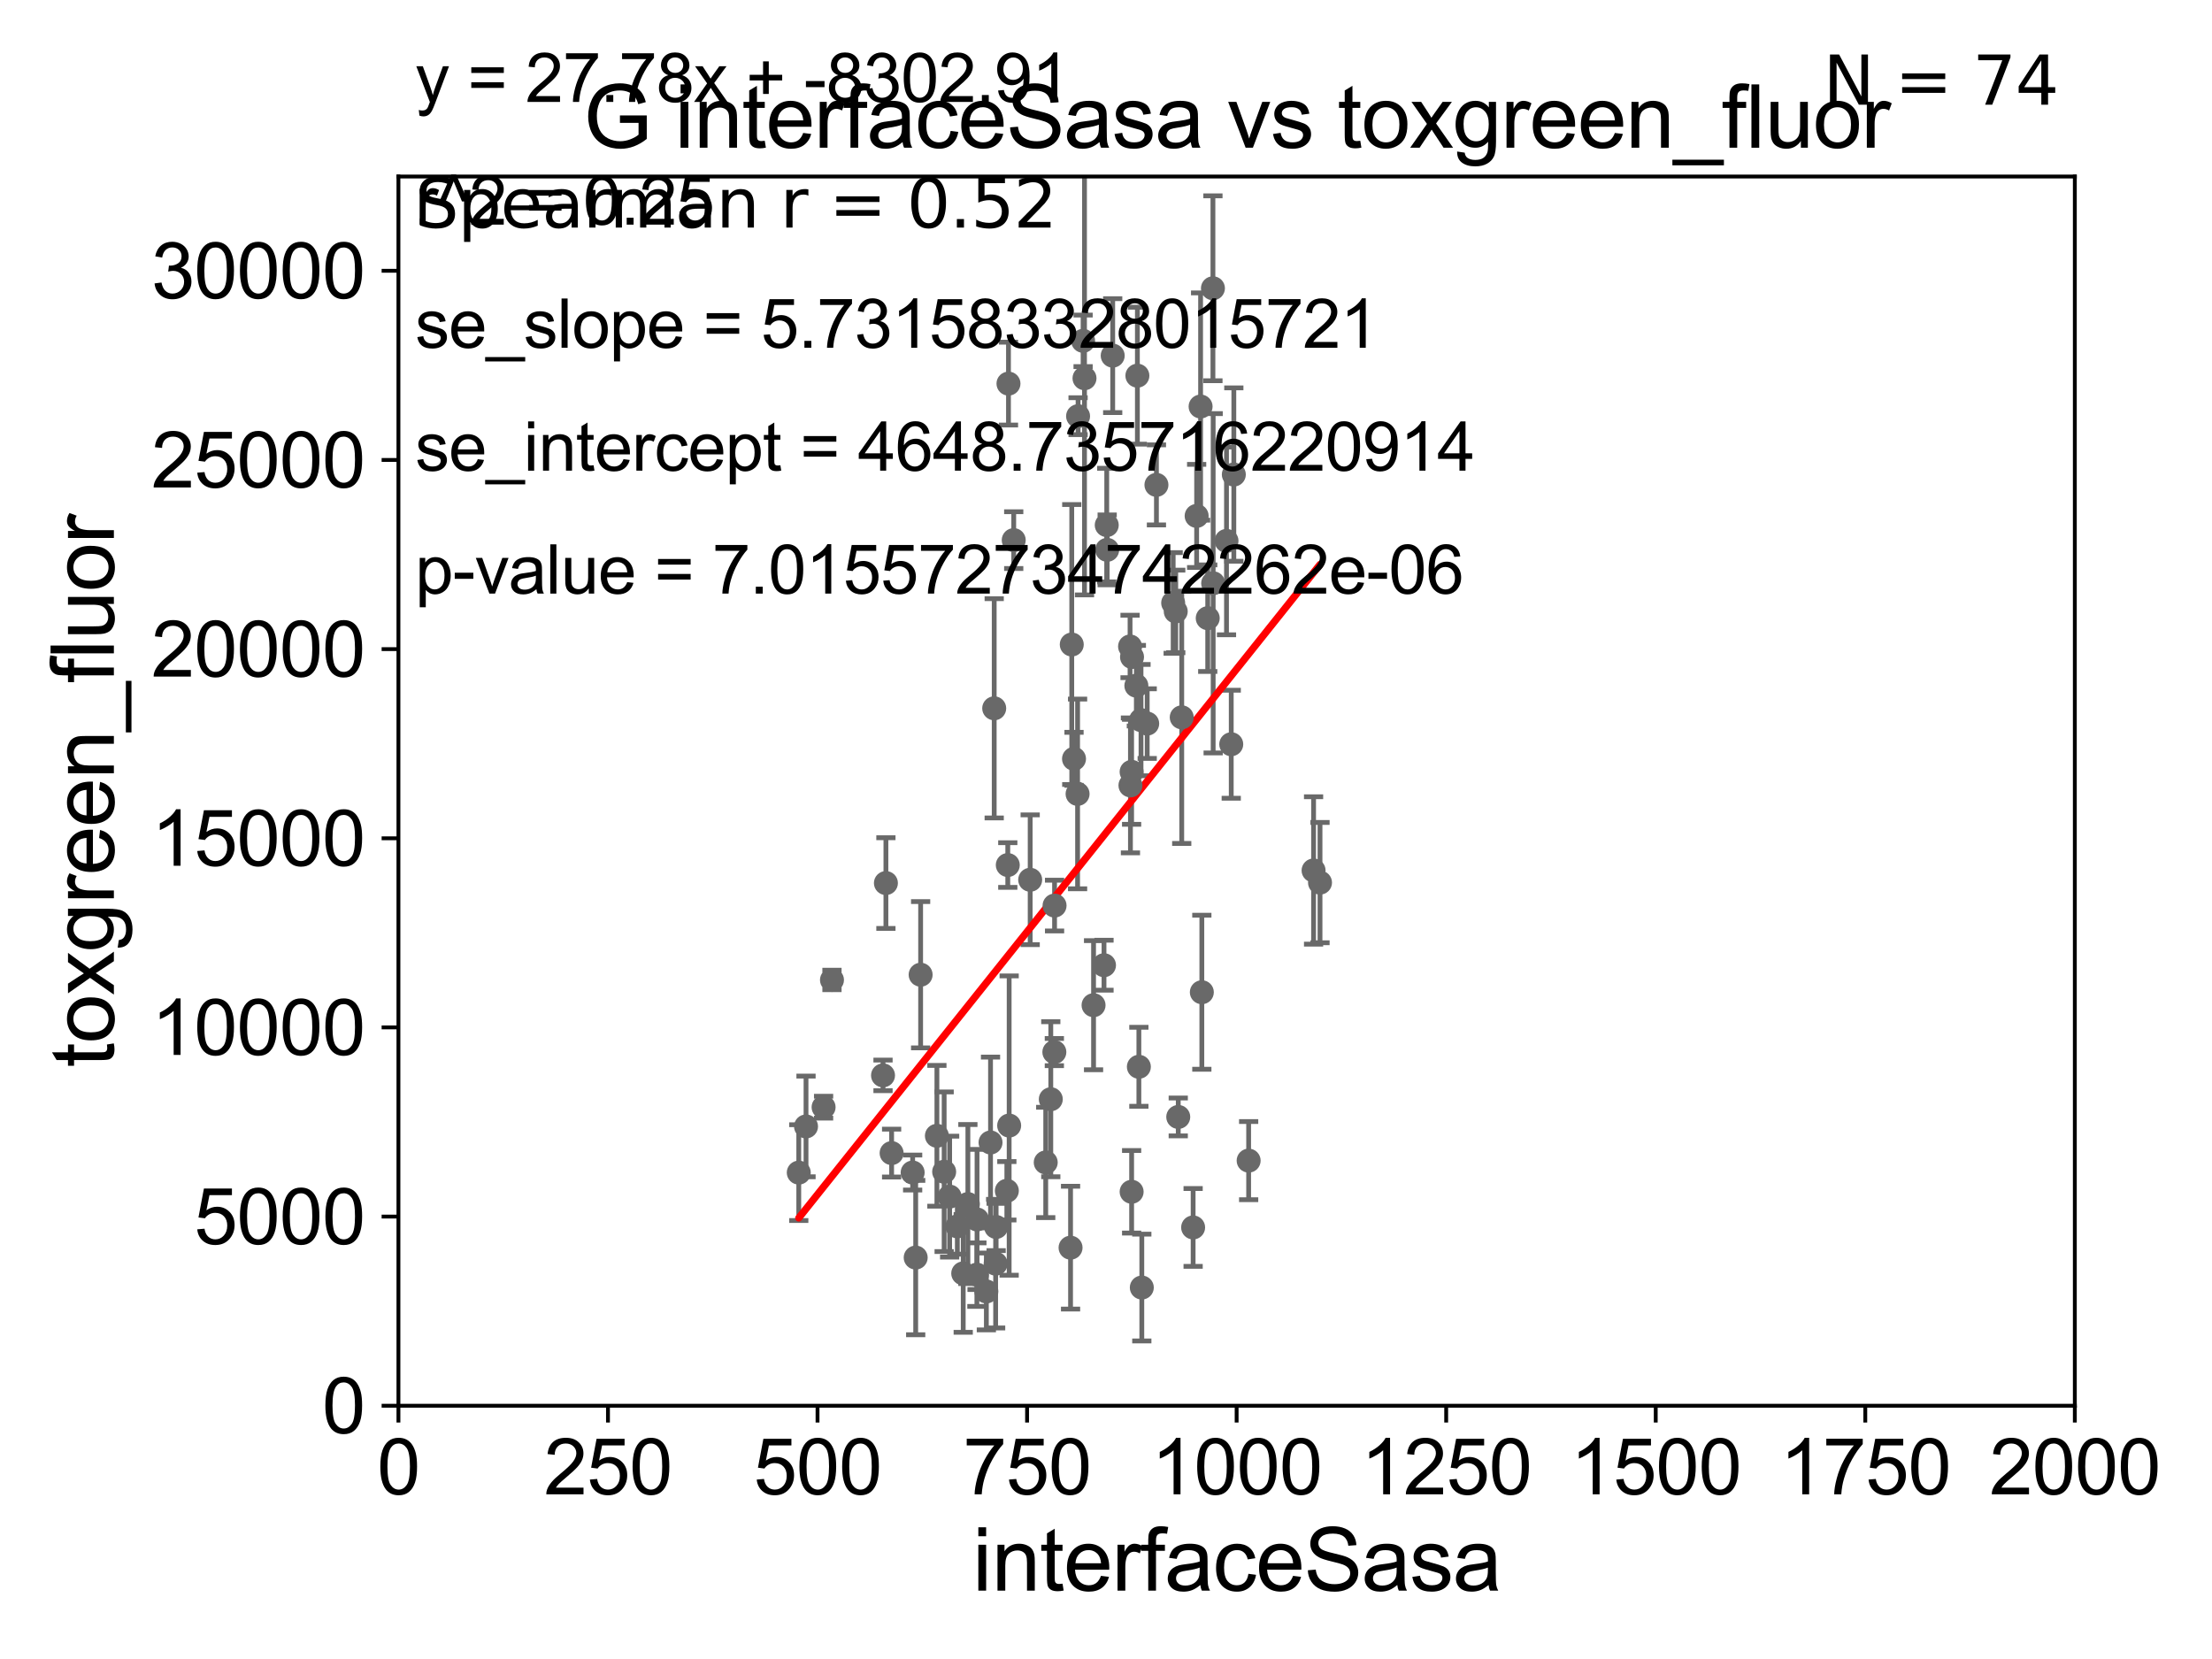 <?xml version="1.0" encoding="utf-8" standalone="no"?>
<!DOCTYPE svg PUBLIC "-//W3C//DTD SVG 1.1//EN"
  "http://www.w3.org/Graphics/SVG/1.1/DTD/svg11.dtd">
<svg xmlns:xlink="http://www.w3.org/1999/xlink" width="460.8pt" height="345.6pt" viewBox="0 0 460.8 345.6" xmlns="http://www.w3.org/2000/svg" version="1.1">
 <defs>
  <style type="text/css">*{stroke-linejoin: round; stroke-linecap: butt}</style>
 </defs>
 <g id="figure_1">
  <g id="patch_1">
   <path d="M 0 345.6 
L 460.8 345.6 
L 460.8 0 
L 0 0 
z
" style="fill: #ffffff"/>
  </g>
  <g id="axes_1">
   <g id="patch_2">
    <path d="M 83 292.84 
L 432.225 292.84 
L 432.225 36.775 
L 83 36.775 
z
" style="fill: #ffffff"/>
   </g>
   <g id="PathCollection_1">
    <defs>
     <path id="me4971eb03e" d="M 0 1.118 
C 0.297 1.118 0.581 1 0.791 0.791 
C 1 0.581 1.118 0.297 1.118 0 
C 1.118 -0.297 1 -0.581 0.791 -0.791 
C 0.581 -1 0.297 -1.118 0 -1.118 
C -0.297 -1.118 -0.581 -1 -0.791 -0.791 
C -1 -0.581 -1.118 -0.297 -1.118 0 
C -1.118 0.297 -1 0.581 -0.791 0.791 
C -0.581 1 -0.297 1.118 0 1.118 
z
" style="stroke: #696969"/>
    </defs>
    <g clip-path="url(#p005a89cead)">
     <use xlink:href="#me4971eb03e" x="252.725" y="121.509" style="fill: #696969; stroke: #696969"/>
     <use xlink:href="#me4971eb03e" x="209.744" y="248.062" style="fill: #696969; stroke: #696969"/>
     <use xlink:href="#me4971eb03e" x="223.017" y="259.913" style="fill: #696969; stroke: #696969"/>
     <use xlink:href="#me4971eb03e" x="184.551" y="183.96" style="fill: #696969; stroke: #696969"/>
     <use xlink:href="#me4971eb03e" x="166.398" y="244.277" style="fill: #696969; stroke: #696969"/>
     <use xlink:href="#me4971eb03e" x="250.364" y="206.701" style="fill: #696969; stroke: #696969"/>
     <use xlink:href="#me4971eb03e" x="205.477" y="269.033" style="fill: #696969; stroke: #696969"/>
     <use xlink:href="#me4971eb03e" x="248.55" y="255.698" style="fill: #696969; stroke: #696969"/>
     <use xlink:href="#me4971eb03e" x="190.121" y="244.261" style="fill: #696969; stroke: #696969"/>
     <use xlink:href="#me4971eb03e" x="245.451" y="232.681" style="fill: #696969; stroke: #696969"/>
     <use xlink:href="#me4971eb03e" x="235.739" y="248.27" style="fill: #696969; stroke: #696969"/>
     <use xlink:href="#me4971eb03e" x="237.247" y="222.232" style="fill: #696969; stroke: #696969"/>
     <use xlink:href="#me4971eb03e" x="235.735" y="160.788" style="fill: #696969; stroke: #696969"/>
     <use xlink:href="#me4971eb03e" x="260.116" y="241.779" style="fill: #696969; stroke: #696969"/>
     <use xlink:href="#me4971eb03e" x="227.808" y="209.4" style="fill: #696969; stroke: #696969"/>
     <use xlink:href="#me4971eb03e" x="274.983" y="183.863" style="fill: #696969; stroke: #696969"/>
     <use xlink:href="#me4971eb03e" x="210.085" y="79.913" style="fill: #696969; stroke: #696969"/>
     <use xlink:href="#me4971eb03e" x="191.784" y="203.052" style="fill: #696969; stroke: #696969"/>
     <use xlink:href="#me4971eb03e" x="235.493" y="163.613" style="fill: #696969; stroke: #696969"/>
     <use xlink:href="#me4971eb03e" x="230.645" y="114.543" style="fill: #696969; stroke: #696969"/>
     <use xlink:href="#me4971eb03e" x="207.511" y="255.603" style="fill: #696969; stroke: #696969"/>
     <use xlink:href="#me4971eb03e" x="190.755" y="261.975" style="fill: #696969; stroke: #696969"/>
     <use xlink:href="#me4971eb03e" x="201.628" y="250.824" style="fill: #696969; stroke: #696969"/>
     <use xlink:href="#me4971eb03e" x="197.827" y="249.277" style="fill: #696969; stroke: #696969"/>
     <use xlink:href="#me4971eb03e" x="185.74" y="240.209" style="fill: #696969; stroke: #696969"/>
     <use xlink:href="#me4971eb03e" x="203.535" y="254.037" style="fill: #696969; stroke: #696969"/>
     <use xlink:href="#me4971eb03e" x="183.95" y="224.022" style="fill: #696969; stroke: #696969"/>
     <use xlink:href="#me4971eb03e" x="206.346" y="238" style="fill: #696969; stroke: #696969"/>
     <use xlink:href="#me4971eb03e" x="207.41" y="263.244" style="fill: #696969; stroke: #696969"/>
     <use xlink:href="#me4971eb03e" x="200.657" y="265.272" style="fill: #696969; stroke: #696969"/>
     <use xlink:href="#me4971eb03e" x="196.685" y="244.096" style="fill: #696969; stroke: #696969"/>
     <use xlink:href="#me4971eb03e" x="203.504" y="265.53" style="fill: #696969; stroke: #696969"/>
     <use xlink:href="#me4971eb03e" x="217.845" y="242.157" style="fill: #696969; stroke: #696969"/>
     <use xlink:href="#me4971eb03e" x="195.173" y="236.609" style="fill: #696969; stroke: #696969"/>
     <use xlink:href="#me4971eb03e" x="244.393" y="125.604" style="fill: #696969; stroke: #696969"/>
     <use xlink:href="#me4971eb03e" x="199.43" y="255.473" style="fill: #696969; stroke: #696969"/>
     <use xlink:href="#me4971eb03e" x="209.94" y="180.204" style="fill: #696969; stroke: #696969"/>
     <use xlink:href="#me4971eb03e" x="173.315" y="204.143" style="fill: #696969; stroke: #696969"/>
     <use xlink:href="#me4971eb03e" x="171.569" y="230.647" style="fill: #696969; stroke: #696969"/>
     <use xlink:href="#me4971eb03e" x="207.111" y="147.554" style="fill: #696969; stroke: #696969"/>
     <use xlink:href="#me4971eb03e" x="255.503" y="112.679" style="fill: #696969; stroke: #696969"/>
     <use xlink:href="#me4971eb03e" x="236.724" y="142.84" style="fill: #696969; stroke: #696969"/>
     <use xlink:href="#me4971eb03e" x="250.106" y="84.686" style="fill: #696969; stroke: #696969"/>
     <use xlink:href="#me4971eb03e" x="237.693" y="150.011" style="fill: #696969; stroke: #696969"/>
     <use xlink:href="#me4971eb03e" x="219.685" y="188.648" style="fill: #696969; stroke: #696969"/>
     <use xlink:href="#me4971eb03e" x="223.268" y="134.265" style="fill: #696969; stroke: #696969"/>
     <use xlink:href="#me4971eb03e" x="240.907" y="101.009" style="fill: #696969; stroke: #696969"/>
     <use xlink:href="#me4971eb03e" x="236.938" y="78.259" style="fill: #696969; stroke: #696969"/>
     <use xlink:href="#me4971eb03e" x="246.177" y="149.433" style="fill: #696969; stroke: #696969"/>
     <use xlink:href="#me4971eb03e" x="235.411" y="134.669" style="fill: #696969; stroke: #696969"/>
     <use xlink:href="#me4971eb03e" x="256.49" y="155.039" style="fill: #696969; stroke: #696969"/>
     <use xlink:href="#me4971eb03e" x="249.283" y="107.477" style="fill: #696969; stroke: #696969"/>
     <use xlink:href="#me4971eb03e" x="238.983" y="150.741" style="fill: #696969; stroke: #696969"/>
     <use xlink:href="#me4971eb03e" x="252.676" y="60.054" style="fill: #696969; stroke: #696969"/>
     <use xlink:href="#me4971eb03e" x="257.029" y="98.854" style="fill: #696969; stroke: #696969"/>
     <use xlink:href="#me4971eb03e" x="214.605" y="183.272" style="fill: #696969; stroke: #696969"/>
     <use xlink:href="#me4971eb03e" x="235.821" y="136.865" style="fill: #696969; stroke: #696969"/>
     <use xlink:href="#me4971eb03e" x="230.555" y="109.389" style="fill: #696969; stroke: #696969"/>
     <use xlink:href="#me4971eb03e" x="225.63" y="71.003" style="fill: #696969; stroke: #696969"/>
     <use xlink:href="#me4971eb03e" x="273.642" y="181.333" style="fill: #696969; stroke: #696969"/>
     <use xlink:href="#me4971eb03e" x="218.899" y="228.989" style="fill: #696969; stroke: #696969"/>
     <use xlink:href="#me4971eb03e" x="223.738" y="158.076" style="fill: #696969; stroke: #696969"/>
     <use xlink:href="#me4971eb03e" x="219.641" y="219.168" style="fill: #696969; stroke: #696969"/>
     <use xlink:href="#me4971eb03e" x="229.984" y="201.071" style="fill: #696969; stroke: #696969"/>
     <use xlink:href="#me4971eb03e" x="237.86" y="268.22" style="fill: #696969; stroke: #696969"/>
     <use xlink:href="#me4971eb03e" x="224.48" y="165.387" style="fill: #696969; stroke: #696969"/>
     <use xlink:href="#me4971eb03e" x="210.226" y="234.475" style="fill: #696969; stroke: #696969"/>
     <use xlink:href="#me4971eb03e" x="225.922" y="78.794" style="fill: #696969; stroke: #696969"/>
     <use xlink:href="#me4971eb03e" x="224.583" y="86.698" style="fill: #696969; stroke: #696969"/>
     <use xlink:href="#me4971eb03e" x="211.178" y="112.516" style="fill: #696969; stroke: #696969"/>
     <use xlink:href="#me4971eb03e" x="251.592" y="128.779" style="fill: #696969; stroke: #696969"/>
     <use xlink:href="#me4971eb03e" x="244.929" y="127.368" style="fill: #696969; stroke: #696969"/>
     <use xlink:href="#me4971eb03e" x="231.796" y="74.086" style="fill: #696969; stroke: #696969"/>
     <use xlink:href="#me4971eb03e" x="167.909" y="234.659" style="fill: #696969; stroke: #696969"/>
    </g>
   </g>
   <g id="matplotlib.axis_1">
    <g id="xtick_1">
     <g id="line2d_1">
      <defs>
       <path id="me753c174ea" d="M 0 0 
L 0 3.5 
" style="stroke: #000000; stroke-width: 0.8"/>
      </defs>
      <g>
       <use xlink:href="#me753c174ea" x="83" y="292.84" style="stroke: #000000; stroke-width: 0.8"/>
      </g>
     </g>
     <g id="text_1">
      <!-- 0 -->
      <g transform="translate(78.551 311.293)scale(0.16 -0.16)">
       <defs>
        <path id="ArialMT-30" d="M 266 2259 
Q 266 3072 433 3567 
Q 600 4063 929 4331 
Q 1259 4600 1759 4600 
Q 2128 4600 2406 4451 
Q 2684 4303 2865 4023 
Q 3047 3744 3150 3342 
Q 3253 2941 3253 2259 
Q 3253 1453 3087 958 
Q 2922 463 2592 192 
Q 2263 -78 1759 -78 
Q 1097 -78 719 397 
Q 266 969 266 2259 
z
M 844 2259 
Q 844 1131 1108 757 
Q 1372 384 1759 384 
Q 2147 384 2411 759 
Q 2675 1134 2675 2259 
Q 2675 3391 2411 3762 
Q 2147 4134 1753 4134 
Q 1366 4134 1134 3806 
Q 844 3388 844 2259 
z
" transform="scale(0.016)"/>
       </defs>
       <use xlink:href="#ArialMT-30"/>
      </g>
     </g>
    </g>
    <g id="xtick_2">
     <g id="line2d_2">
      <g>
       <use xlink:href="#me753c174ea" x="126.653" y="292.84" style="stroke: #000000; stroke-width: 0.8"/>
      </g>
     </g>
     <g id="text_2">
      <!-- 250 -->
      <g transform="translate(113.307 311.293)scale(0.16 -0.16)">
       <defs>
        <path id="ArialMT-32" d="M 3222 541 
L 3222 0 
L 194 0 
Q 188 203 259 391 
Q 375 700 629 1000 
Q 884 1300 1366 1694 
Q 2113 2306 2375 2664 
Q 2638 3022 2638 3341 
Q 2638 3675 2398 3904 
Q 2159 4134 1775 4134 
Q 1369 4134 1125 3890 
Q 881 3647 878 3216 
L 300 3275 
Q 359 3922 746 4261 
Q 1134 4600 1788 4600 
Q 2447 4600 2831 4234 
Q 3216 3869 3216 3328 
Q 3216 3053 3103 2787 
Q 2991 2522 2730 2228 
Q 2469 1934 1863 1422 
Q 1356 997 1212 845 
Q 1069 694 975 541 
L 3222 541 
z
" transform="scale(0.016)"/>
        <path id="ArialMT-35" d="M 266 1200 
L 856 1250 
Q 922 819 1161 601 
Q 1400 384 1738 384 
Q 2144 384 2425 690 
Q 2706 997 2706 1503 
Q 2706 1984 2436 2262 
Q 2166 2541 1728 2541 
Q 1456 2541 1237 2417 
Q 1019 2294 894 2097 
L 366 2166 
L 809 4519 
L 3088 4519 
L 3088 3981 
L 1259 3981 
L 1013 2750 
Q 1425 3038 1878 3038 
Q 2478 3038 2890 2622 
Q 3303 2206 3303 1553 
Q 3303 931 2941 478 
Q 2500 -78 1738 -78 
Q 1113 -78 717 272 
Q 322 622 266 1200 
z
" transform="scale(0.016)"/>
       </defs>
       <use xlink:href="#ArialMT-32"/>
       <use xlink:href="#ArialMT-35" x="55.615"/>
       <use xlink:href="#ArialMT-30" x="111.23"/>
      </g>
     </g>
    </g>
    <g id="xtick_3">
     <g id="line2d_3">
      <g>
       <use xlink:href="#me753c174ea" x="170.306" y="292.84" style="stroke: #000000; stroke-width: 0.8"/>
      </g>
     </g>
     <g id="text_3">
      <!-- 500 -->
      <g transform="translate(156.96 311.293)scale(0.16 -0.16)">
       <use xlink:href="#ArialMT-35"/>
       <use xlink:href="#ArialMT-30" x="55.615"/>
       <use xlink:href="#ArialMT-30" x="111.23"/>
      </g>
     </g>
    </g>
    <g id="xtick_4">
     <g id="line2d_4">
      <g>
       <use xlink:href="#me753c174ea" x="213.959" y="292.84" style="stroke: #000000; stroke-width: 0.8"/>
      </g>
     </g>
     <g id="text_4">
      <!-- 750 -->
      <g transform="translate(200.613 311.293)scale(0.16 -0.16)">
       <defs>
        <path id="ArialMT-37" d="M 303 3981 
L 303 4522 
L 3269 4522 
L 3269 4084 
Q 2831 3619 2401 2847 
Q 1972 2075 1738 1259 
Q 1569 684 1522 0 
L 944 0 
Q 953 541 1156 1306 
Q 1359 2072 1739 2783 
Q 2119 3494 2547 3981 
L 303 3981 
z
" transform="scale(0.016)"/>
       </defs>
       <use xlink:href="#ArialMT-37"/>
       <use xlink:href="#ArialMT-35" x="55.615"/>
       <use xlink:href="#ArialMT-30" x="111.23"/>
      </g>
     </g>
    </g>
    <g id="xtick_5">
     <g id="line2d_5">
      <g>
       <use xlink:href="#me753c174ea" x="257.613" y="292.84" style="stroke: #000000; stroke-width: 0.8"/>
      </g>
     </g>
     <g id="text_5">
      <!-- 1000 -->
      <g transform="translate(239.817 311.293)scale(0.16 -0.16)">
       <defs>
        <path id="ArialMT-31" d="M 2384 0 
L 1822 0 
L 1822 3584 
Q 1619 3391 1289 3197 
Q 959 3003 697 2906 
L 697 3450 
Q 1169 3672 1522 3987 
Q 1875 4303 2022 4600 
L 2384 4600 
L 2384 0 
z
" transform="scale(0.016)"/>
       </defs>
       <use xlink:href="#ArialMT-31"/>
       <use xlink:href="#ArialMT-30" x="55.615"/>
       <use xlink:href="#ArialMT-30" x="111.23"/>
       <use xlink:href="#ArialMT-30" x="166.846"/>
      </g>
     </g>
    </g>
    <g id="xtick_6">
     <g id="line2d_6">
      <g>
       <use xlink:href="#me753c174ea" x="301.266" y="292.84" style="stroke: #000000; stroke-width: 0.8"/>
      </g>
     </g>
     <g id="text_6">
      <!-- 1250 -->
      <g transform="translate(283.471 311.293)scale(0.16 -0.16)">
       <use xlink:href="#ArialMT-31"/>
       <use xlink:href="#ArialMT-32" x="55.615"/>
       <use xlink:href="#ArialMT-35" x="111.23"/>
       <use xlink:href="#ArialMT-30" x="166.846"/>
      </g>
     </g>
    </g>
    <g id="xtick_7">
     <g id="line2d_7">
      <g>
       <use xlink:href="#me753c174ea" x="344.919" y="292.84" style="stroke: #000000; stroke-width: 0.8"/>
      </g>
     </g>
     <g id="text_7">
      <!-- 1500 -->
      <g transform="translate(327.124 311.293)scale(0.16 -0.16)">
       <use xlink:href="#ArialMT-31"/>
       <use xlink:href="#ArialMT-35" x="55.615"/>
       <use xlink:href="#ArialMT-30" x="111.23"/>
       <use xlink:href="#ArialMT-30" x="166.846"/>
      </g>
     </g>
    </g>
    <g id="xtick_8">
     <g id="line2d_8">
      <g>
       <use xlink:href="#me753c174ea" x="388.572" y="292.84" style="stroke: #000000; stroke-width: 0.8"/>
      </g>
     </g>
     <g id="text_8">
      <!-- 1750 -->
      <g transform="translate(370.777 311.293)scale(0.16 -0.16)">
       <use xlink:href="#ArialMT-31"/>
       <use xlink:href="#ArialMT-37" x="55.615"/>
       <use xlink:href="#ArialMT-35" x="111.23"/>
       <use xlink:href="#ArialMT-30" x="166.846"/>
      </g>
     </g>
    </g>
    <g id="xtick_9">
     <g id="line2d_9">
      <g>
       <use xlink:href="#me753c174ea" x="432.225" y="292.84" style="stroke: #000000; stroke-width: 0.8"/>
      </g>
     </g>
     <g id="text_9">
      <!-- 2000 -->
      <g transform="translate(414.43 311.293)scale(0.16 -0.16)">
       <use xlink:href="#ArialMT-32"/>
       <use xlink:href="#ArialMT-30" x="55.615"/>
       <use xlink:href="#ArialMT-30" x="111.23"/>
       <use xlink:href="#ArialMT-30" x="166.846"/>
      </g>
     </g>
    </g>
    <g id="text_10">
     <!-- interfaceSasa -->
     <g transform="translate(202.583 331.357)scale(0.18 -0.18)">
      <defs>
       <path id="ArialMT-69" d="M 425 3934 
L 425 4581 
L 988 4581 
L 988 3934 
L 425 3934 
z
M 425 0 
L 425 3319 
L 988 3319 
L 988 0 
L 425 0 
z
" transform="scale(0.016)"/>
       <path id="ArialMT-6e" d="M 422 0 
L 422 3319 
L 928 3319 
L 928 2847 
Q 1294 3394 1984 3394 
Q 2284 3394 2536 3286 
Q 2788 3178 2913 3003 
Q 3038 2828 3088 2588 
Q 3119 2431 3119 2041 
L 3119 0 
L 2556 0 
L 2556 2019 
Q 2556 2363 2490 2533 
Q 2425 2703 2258 2804 
Q 2091 2906 1866 2906 
Q 1506 2906 1245 2678 
Q 984 2450 984 1813 
L 984 0 
L 422 0 
z
" transform="scale(0.016)"/>
       <path id="ArialMT-74" d="M 1650 503 
L 1731 6 
Q 1494 -44 1306 -44 
Q 1000 -44 831 53 
Q 663 150 594 308 
Q 525 466 525 972 
L 525 2881 
L 113 2881 
L 113 3319 
L 525 3319 
L 525 4141 
L 1084 4478 
L 1084 3319 
L 1650 3319 
L 1650 2881 
L 1084 2881 
L 1084 941 
Q 1084 700 1114 631 
Q 1144 563 1211 522 
Q 1278 481 1403 481 
Q 1497 481 1650 503 
z
" transform="scale(0.016)"/>
       <path id="ArialMT-65" d="M 2694 1069 
L 3275 997 
Q 3138 488 2766 206 
Q 2394 -75 1816 -75 
Q 1088 -75 661 373 
Q 234 822 234 1631 
Q 234 2469 665 2931 
Q 1097 3394 1784 3394 
Q 2450 3394 2872 2941 
Q 3294 2488 3294 1666 
Q 3294 1616 3291 1516 
L 816 1516 
Q 847 969 1125 678 
Q 1403 388 1819 388 
Q 2128 388 2347 550 
Q 2566 713 2694 1069 
z
M 847 1978 
L 2700 1978 
Q 2663 2397 2488 2606 
Q 2219 2931 1791 2931 
Q 1403 2931 1139 2672 
Q 875 2413 847 1978 
z
" transform="scale(0.016)"/>
       <path id="ArialMT-72" d="M 416 0 
L 416 3319 
L 922 3319 
L 922 2816 
Q 1116 3169 1280 3281 
Q 1444 3394 1641 3394 
Q 1925 3394 2219 3213 
L 2025 2691 
Q 1819 2813 1613 2813 
Q 1428 2813 1281 2702 
Q 1134 2591 1072 2394 
Q 978 2094 978 1738 
L 978 0 
L 416 0 
z
" transform="scale(0.016)"/>
       <path id="ArialMT-66" d="M 556 0 
L 556 2881 
L 59 2881 
L 59 3319 
L 556 3319 
L 556 3672 
Q 556 4006 616 4169 
Q 697 4388 901 4523 
Q 1106 4659 1475 4659 
Q 1713 4659 2000 4603 
L 1916 4113 
Q 1741 4144 1584 4144 
Q 1328 4144 1222 4034 
Q 1116 3925 1116 3625 
L 1116 3319 
L 1763 3319 
L 1763 2881 
L 1116 2881 
L 1116 0 
L 556 0 
z
" transform="scale(0.016)"/>
       <path id="ArialMT-61" d="M 2588 409 
Q 2275 144 1986 34 
Q 1697 -75 1366 -75 
Q 819 -75 525 192 
Q 231 459 231 875 
Q 231 1119 342 1320 
Q 453 1522 633 1644 
Q 813 1766 1038 1828 
Q 1203 1872 1538 1913 
Q 2219 1994 2541 2106 
Q 2544 2222 2544 2253 
Q 2544 2597 2384 2738 
Q 2169 2928 1744 2928 
Q 1347 2928 1158 2789 
Q 969 2650 878 2297 
L 328 2372 
Q 403 2725 575 2942 
Q 747 3159 1072 3276 
Q 1397 3394 1825 3394 
Q 2250 3394 2515 3294 
Q 2781 3194 2906 3042 
Q 3031 2891 3081 2659 
Q 3109 2516 3109 2141 
L 3109 1391 
Q 3109 606 3145 398 
Q 3181 191 3288 0 
L 2700 0 
Q 2613 175 2588 409 
z
M 2541 1666 
Q 2234 1541 1622 1453 
Q 1275 1403 1131 1340 
Q 988 1278 909 1158 
Q 831 1038 831 891 
Q 831 666 1001 516 
Q 1172 366 1500 366 
Q 1825 366 2078 508 
Q 2331 650 2450 897 
Q 2541 1088 2541 1459 
L 2541 1666 
z
" transform="scale(0.016)"/>
       <path id="ArialMT-63" d="M 2588 1216 
L 3141 1144 
Q 3050 572 2676 248 
Q 2303 -75 1759 -75 
Q 1078 -75 664 370 
Q 250 816 250 1647 
Q 250 2184 428 2587 
Q 606 2991 970 3192 
Q 1334 3394 1763 3394 
Q 2303 3394 2647 3120 
Q 2991 2847 3088 2344 
L 2541 2259 
Q 2463 2594 2264 2762 
Q 2066 2931 1784 2931 
Q 1359 2931 1093 2626 
Q 828 2322 828 1663 
Q 828 994 1084 691 
Q 1341 388 1753 388 
Q 2084 388 2306 591 
Q 2528 794 2588 1216 
z
" transform="scale(0.016)"/>
       <path id="ArialMT-53" d="M 288 1472 
L 859 1522 
Q 900 1178 1048 958 
Q 1197 738 1509 602 
Q 1822 466 2213 466 
Q 2559 466 2825 569 
Q 3091 672 3220 851 
Q 3350 1031 3350 1244 
Q 3350 1459 3225 1620 
Q 3100 1781 2813 1891 
Q 2628 1963 1997 2114 
Q 1366 2266 1113 2400 
Q 784 2572 623 2826 
Q 463 3081 463 3397 
Q 463 3744 659 4045 
Q 856 4347 1234 4503 
Q 1613 4659 2075 4659 
Q 2584 4659 2973 4495 
Q 3363 4331 3572 4012 
Q 3781 3694 3797 3291 
L 3216 3247 
Q 3169 3681 2898 3903 
Q 2628 4125 2100 4125 
Q 1550 4125 1298 3923 
Q 1047 3722 1047 3438 
Q 1047 3191 1225 3031 
Q 1400 2872 2139 2705 
Q 2878 2538 3153 2413 
Q 3553 2228 3743 1945 
Q 3934 1663 3934 1294 
Q 3934 928 3725 604 
Q 3516 281 3123 101 
Q 2731 -78 2241 -78 
Q 1619 -78 1198 103 
Q 778 284 539 648 
Q 300 1013 288 1472 
z
" transform="scale(0.016)"/>
       <path id="ArialMT-73" d="M 197 991 
L 753 1078 
Q 800 744 1014 566 
Q 1228 388 1613 388 
Q 2000 388 2187 545 
Q 2375 703 2375 916 
Q 2375 1106 2209 1216 
Q 2094 1291 1634 1406 
Q 1016 1563 777 1677 
Q 538 1791 414 1992 
Q 291 2194 291 2438 
Q 291 2659 392 2848 
Q 494 3038 669 3163 
Q 800 3259 1026 3326 
Q 1253 3394 1513 3394 
Q 1903 3394 2198 3281 
Q 2494 3169 2634 2976 
Q 2775 2784 2828 2463 
L 2278 2388 
Q 2241 2644 2061 2787 
Q 1881 2931 1553 2931 
Q 1166 2931 1000 2803 
Q 834 2675 834 2503 
Q 834 2394 903 2306 
Q 972 2216 1119 2156 
Q 1203 2125 1616 2013 
Q 2213 1853 2448 1751 
Q 2684 1650 2818 1456 
Q 2953 1263 2953 975 
Q 2953 694 2789 445 
Q 2625 197 2315 61 
Q 2006 -75 1616 -75 
Q 969 -75 630 194 
Q 291 463 197 991 
z
" transform="scale(0.016)"/>
      </defs>
      <use xlink:href="#ArialMT-69"/>
      <use xlink:href="#ArialMT-6e" x="22.217"/>
      <use xlink:href="#ArialMT-74" x="77.832"/>
      <use xlink:href="#ArialMT-65" x="105.615"/>
      <use xlink:href="#ArialMT-72" x="161.23"/>
      <use xlink:href="#ArialMT-66" x="194.531"/>
      <use xlink:href="#ArialMT-61" x="222.314"/>
      <use xlink:href="#ArialMT-63" x="277.93"/>
      <use xlink:href="#ArialMT-65" x="327.93"/>
      <use xlink:href="#ArialMT-53" x="383.545"/>
      <use xlink:href="#ArialMT-61" x="450.244"/>
      <use xlink:href="#ArialMT-73" x="505.859"/>
      <use xlink:href="#ArialMT-61" x="555.859"/>
     </g>
    </g>
   </g>
   <g id="matplotlib.axis_2">
    <g id="ytick_1">
     <g id="line2d_10">
      <defs>
       <path id="m5322354f09" d="M 0 0 
L -3.5 0 
" style="stroke: #000000; stroke-width: 0.8"/>
      </defs>
      <g>
       <use xlink:href="#m5322354f09" x="83" y="292.84" style="stroke: #000000; stroke-width: 0.8"/>
      </g>
     </g>
     <g id="text_11">
      <!-- 0 -->
      <g transform="translate(67.103 298.566)scale(0.16 -0.16)">
       <use xlink:href="#ArialMT-30"/>
      </g>
     </g>
    </g>
    <g id="ytick_2">
     <g id="line2d_11">
      <g>
       <use xlink:href="#m5322354f09" x="83" y="253.435" style="stroke: #000000; stroke-width: 0.8"/>
      </g>
     </g>
     <g id="text_12">
      <!-- 5000 -->
      <g transform="translate(40.41 259.162)scale(0.16 -0.16)">
       <use xlink:href="#ArialMT-35"/>
       <use xlink:href="#ArialMT-30" x="55.615"/>
       <use xlink:href="#ArialMT-30" x="111.23"/>
       <use xlink:href="#ArialMT-30" x="166.846"/>
      </g>
     </g>
    </g>
    <g id="ytick_3">
     <g id="line2d_12">
      <g>
       <use xlink:href="#m5322354f09" x="83" y="214.031" style="stroke: #000000; stroke-width: 0.8"/>
      </g>
     </g>
     <g id="text_13">
      <!-- 10000 -->
      <g transform="translate(31.512 219.757)scale(0.16 -0.16)">
       <use xlink:href="#ArialMT-31"/>
       <use xlink:href="#ArialMT-30" x="55.615"/>
       <use xlink:href="#ArialMT-30" x="111.23"/>
       <use xlink:href="#ArialMT-30" x="166.846"/>
       <use xlink:href="#ArialMT-30" x="222.461"/>
      </g>
     </g>
    </g>
    <g id="ytick_4">
     <g id="line2d_13">
      <g>
       <use xlink:href="#m5322354f09" x="83" y="174.626" style="stroke: #000000; stroke-width: 0.8"/>
      </g>
     </g>
     <g id="text_14">
      <!-- 15000 -->
      <g transform="translate(31.512 180.352)scale(0.16 -0.16)">
       <use xlink:href="#ArialMT-31"/>
       <use xlink:href="#ArialMT-35" x="55.615"/>
       <use xlink:href="#ArialMT-30" x="111.23"/>
       <use xlink:href="#ArialMT-30" x="166.846"/>
       <use xlink:href="#ArialMT-30" x="222.461"/>
      </g>
     </g>
    </g>
    <g id="ytick_5">
     <g id="line2d_14">
      <g>
       <use xlink:href="#m5322354f09" x="83" y="135.221" style="stroke: #000000; stroke-width: 0.8"/>
      </g>
     </g>
     <g id="text_15">
      <!-- 20000 -->
      <g transform="translate(31.512 140.948)scale(0.16 -0.16)">
       <use xlink:href="#ArialMT-32"/>
       <use xlink:href="#ArialMT-30" x="55.615"/>
       <use xlink:href="#ArialMT-30" x="111.23"/>
       <use xlink:href="#ArialMT-30" x="166.846"/>
       <use xlink:href="#ArialMT-30" x="222.461"/>
      </g>
     </g>
    </g>
    <g id="ytick_6">
     <g id="line2d_15">
      <g>
       <use xlink:href="#m5322354f09" x="83" y="95.817" style="stroke: #000000; stroke-width: 0.8"/>
      </g>
     </g>
     <g id="text_16">
      <!-- 25000 -->
      <g transform="translate(31.512 101.543)scale(0.16 -0.16)">
       <use xlink:href="#ArialMT-32"/>
       <use xlink:href="#ArialMT-35" x="55.615"/>
       <use xlink:href="#ArialMT-30" x="111.23"/>
       <use xlink:href="#ArialMT-30" x="166.846"/>
       <use xlink:href="#ArialMT-30" x="222.461"/>
      </g>
     </g>
    </g>
    <g id="ytick_7">
     <g id="line2d_16">
      <g>
       <use xlink:href="#m5322354f09" x="83" y="56.412" style="stroke: #000000; stroke-width: 0.8"/>
      </g>
     </g>
     <g id="text_17">
      <!-- 30000 -->
      <g transform="translate(31.512 62.138)scale(0.16 -0.16)">
       <defs>
        <path id="ArialMT-33" d="M 269 1209 
L 831 1284 
Q 928 806 1161 595 
Q 1394 384 1728 384 
Q 2125 384 2398 659 
Q 2672 934 2672 1341 
Q 2672 1728 2419 1979 
Q 2166 2231 1775 2231 
Q 1616 2231 1378 2169 
L 1441 2663 
Q 1497 2656 1531 2656 
Q 1891 2656 2178 2843 
Q 2466 3031 2466 3422 
Q 2466 3731 2256 3934 
Q 2047 4138 1716 4138 
Q 1388 4138 1169 3931 
Q 950 3725 888 3313 
L 325 3413 
Q 428 3978 793 4289 
Q 1159 4600 1703 4600 
Q 2078 4600 2393 4439 
Q 2709 4278 2876 4000 
Q 3044 3722 3044 3409 
Q 3044 3113 2884 2869 
Q 2725 2625 2413 2481 
Q 2819 2388 3044 2092 
Q 3269 1797 3269 1353 
Q 3269 753 2831 336 
Q 2394 -81 1725 -81 
Q 1122 -81 723 278 
Q 325 638 269 1209 
z
" transform="scale(0.016)"/>
       </defs>
       <use xlink:href="#ArialMT-33"/>
       <use xlink:href="#ArialMT-30" x="55.615"/>
       <use xlink:href="#ArialMT-30" x="111.23"/>
       <use xlink:href="#ArialMT-30" x="166.846"/>
       <use xlink:href="#ArialMT-30" x="222.461"/>
      </g>
     </g>
    </g>
    <g id="text_18">
     <!-- toxgreen_fluor -->
     <g transform="translate(23.724 222.34)rotate(-90)scale(0.18 -0.18)">
      <defs>
       <path id="ArialMT-6f" d="M 213 1659 
Q 213 2581 725 3025 
Q 1153 3394 1769 3394 
Q 2453 3394 2887 2945 
Q 3322 2497 3322 1706 
Q 3322 1066 3130 698 
Q 2938 331 2570 128 
Q 2203 -75 1769 -75 
Q 1072 -75 642 372 
Q 213 819 213 1659 
z
M 791 1659 
Q 791 1022 1069 705 
Q 1347 388 1769 388 
Q 2188 388 2466 706 
Q 2744 1025 2744 1678 
Q 2744 2294 2464 2611 
Q 2184 2928 1769 2928 
Q 1347 2928 1069 2612 
Q 791 2297 791 1659 
z
" transform="scale(0.016)"/>
       <path id="ArialMT-78" d="M 47 0 
L 1259 1725 
L 138 3319 
L 841 3319 
L 1350 2541 
Q 1494 2319 1581 2169 
Q 1719 2375 1834 2534 
L 2394 3319 
L 3066 3319 
L 1919 1756 
L 3153 0 
L 2463 0 
L 1781 1031 
L 1600 1309 
L 728 0 
L 47 0 
z
" transform="scale(0.016)"/>
       <path id="ArialMT-67" d="M 319 -275 
L 866 -356 
Q 900 -609 1056 -725 
Q 1266 -881 1628 -881 
Q 2019 -881 2231 -725 
Q 2444 -569 2519 -288 
Q 2563 -116 2559 434 
Q 2191 0 1641 0 
Q 956 0 581 494 
Q 206 988 206 1678 
Q 206 2153 378 2554 
Q 550 2956 876 3175 
Q 1203 3394 1644 3394 
Q 2231 3394 2613 2919 
L 2613 3319 
L 3131 3319 
L 3131 450 
Q 3131 -325 2973 -648 
Q 2816 -972 2473 -1159 
Q 2131 -1347 1631 -1347 
Q 1038 -1347 672 -1080 
Q 306 -813 319 -275 
z
M 784 1719 
Q 784 1066 1043 766 
Q 1303 466 1694 466 
Q 2081 466 2343 764 
Q 2606 1063 2606 1700 
Q 2606 2309 2336 2618 
Q 2066 2928 1684 2928 
Q 1309 2928 1046 2623 
Q 784 2319 784 1719 
z
" transform="scale(0.016)"/>
       <path id="ArialMT-5f" d="M -97 -1272 
L -97 -866 
L 3631 -866 
L 3631 -1272 
L -97 -1272 
z
" transform="scale(0.016)"/>
       <path id="ArialMT-6c" d="M 409 0 
L 409 4581 
L 972 4581 
L 972 0 
L 409 0 
z
" transform="scale(0.016)"/>
       <path id="ArialMT-75" d="M 2597 0 
L 2597 488 
Q 2209 -75 1544 -75 
Q 1250 -75 995 37 
Q 741 150 617 320 
Q 494 491 444 738 
Q 409 903 409 1263 
L 409 3319 
L 972 3319 
L 972 1478 
Q 972 1038 1006 884 
Q 1059 663 1231 536 
Q 1403 409 1656 409 
Q 1909 409 2131 539 
Q 2353 669 2445 892 
Q 2538 1116 2538 1541 
L 2538 3319 
L 3100 3319 
L 3100 0 
L 2597 0 
z
" transform="scale(0.016)"/>
      </defs>
      <use xlink:href="#ArialMT-74"/>
      <use xlink:href="#ArialMT-6f" x="27.783"/>
      <use xlink:href="#ArialMT-78" x="83.398"/>
      <use xlink:href="#ArialMT-67" x="133.398"/>
      <use xlink:href="#ArialMT-72" x="189.014"/>
      <use xlink:href="#ArialMT-65" x="222.314"/>
      <use xlink:href="#ArialMT-65" x="277.93"/>
      <use xlink:href="#ArialMT-6e" x="333.545"/>
      <use xlink:href="#ArialMT-5f" x="389.16"/>
      <use xlink:href="#ArialMT-66" x="444.775"/>
      <use xlink:href="#ArialMT-6c" x="472.559"/>
      <use xlink:href="#ArialMT-75" x="494.775"/>
      <use xlink:href="#ArialMT-6f" x="550.391"/>
      <use xlink:href="#ArialMT-72" x="606.006"/>
     </g>
    </g>
   </g>
   <g id="LineCollection_1">
    <path d="M 252.725 156.853 
L 252.725 86.165 
" clip-path="url(#p005a89cead)" style="fill: none; stroke: #696969"/>
    <path d="M 209.744 254.149 
L 209.744 241.976 
" clip-path="url(#p005a89cead)" style="fill: none; stroke: #696969"/>
    <path d="M 223.017 272.705 
L 223.017 247.12 
" clip-path="url(#p005a89cead)" style="fill: none; stroke: #696969"/>
    <path d="M 184.551 193.404 
L 184.551 174.516 
" clip-path="url(#p005a89cead)" style="fill: none; stroke: #696969"/>
    <path d="M 166.398 254.255 
L 166.398 234.299 
" clip-path="url(#p005a89cead)" style="fill: none; stroke: #696969"/>
    <path d="M 250.364 222.743 
L 250.364 190.658 
" clip-path="url(#p005a89cead)" style="fill: none; stroke: #696969"/>
    <path d="M 205.477 277.041 
L 205.477 261.025 
" clip-path="url(#p005a89cead)" style="fill: none; stroke: #696969"/>
    <path d="M 248.55 263.806 
L 248.55 247.59 
" clip-path="url(#p005a89cead)" style="fill: none; stroke: #696969"/>
    <path d="M 190.121 247.901 
L 190.121 240.621 
" clip-path="url(#p005a89cead)" style="fill: none; stroke: #696969"/>
    <path d="M 245.451 236.627 
L 245.451 228.734 
" clip-path="url(#p005a89cead)" style="fill: none; stroke: #696969"/>
    <path d="M 235.739 256.868 
L 235.739 239.671 
" clip-path="url(#p005a89cead)" style="fill: none; stroke: #696969"/>
    <path d="M 237.247 230.461 
L 237.247 214.002 
" clip-path="url(#p005a89cead)" style="fill: none; stroke: #696969"/>
    <path d="M 235.735 171.716 
L 235.735 149.86 
" clip-path="url(#p005a89cead)" style="fill: none; stroke: #696969"/>
    <path d="M 260.116 249.921 
L 260.116 233.637 
" clip-path="url(#p005a89cead)" style="fill: none; stroke: #696969"/>
    <path d="M 227.808 222.85 
L 227.808 195.951 
" clip-path="url(#p005a89cead)" style="fill: none; stroke: #696969"/>
    <path d="M 274.983 196.395 
L 274.983 171.332 
" clip-path="url(#p005a89cead)" style="fill: none; stroke: #696969"/>
    <path d="M 210.085 88.543 
L 210.085 71.283 
" clip-path="url(#p005a89cead)" style="fill: none; stroke: #696969"/>
    <path d="M 191.784 218.291 
L 191.784 187.812 
" clip-path="url(#p005a89cead)" style="fill: none; stroke: #696969"/>
    <path d="M 235.493 177.668 
L 235.493 149.557 
" clip-path="url(#p005a89cead)" style="fill: none; stroke: #696969"/>
    <path d="M 230.645 121.822 
L 230.645 107.264 
" clip-path="url(#p005a89cead)" style="fill: none; stroke: #696969"/>
    <path d="M 207.511 260.527 
L 207.511 250.679 
" clip-path="url(#p005a89cead)" style="fill: none; stroke: #696969"/>
    <path d="M 190.755 278.053 
L 190.755 245.896 
" clip-path="url(#p005a89cead)" style="fill: none; stroke: #696969"/>
    <path d="M 201.628 267.388 
L 201.628 234.26 
" clip-path="url(#p005a89cead)" style="fill: none; stroke: #696969"/>
    <path d="M 197.827 261.868 
L 197.827 236.686 
" clip-path="url(#p005a89cead)" style="fill: none; stroke: #696969"/>
    <path d="M 185.74 245.196 
L 185.74 235.223 
" clip-path="url(#p005a89cead)" style="fill: none; stroke: #696969"/>
    <path d="M 203.535 268.638 
L 203.535 239.436 
" clip-path="url(#p005a89cead)" style="fill: none; stroke: #696969"/>
    <path d="M 183.95 227.21 
L 183.95 220.833 
" clip-path="url(#p005a89cead)" style="fill: none; stroke: #696969"/>
    <path d="M 206.346 255.789 
L 206.346 220.212 
" clip-path="url(#p005a89cead)" style="fill: none; stroke: #696969"/>
    <path d="M 207.41 276.639 
L 207.41 249.848 
" clip-path="url(#p005a89cead)" style="fill: none; stroke: #696969"/>
    <path d="M 200.657 277.542 
L 200.657 253.001 
" clip-path="url(#p005a89cead)" style="fill: none; stroke: #696969"/>
    <path d="M 196.685 260.72 
L 196.685 227.471 
" clip-path="url(#p005a89cead)" style="fill: none; stroke: #696969"/>
    <path d="M 203.504 272.148 
L 203.504 258.911 
" clip-path="url(#p005a89cead)" style="fill: none; stroke: #696969"/>
    <path d="M 217.845 253.647 
L 217.845 230.666 
" clip-path="url(#p005a89cead)" style="fill: none; stroke: #696969"/>
    <path d="M 195.173 251.274 
L 195.173 221.944 
" clip-path="url(#p005a89cead)" style="fill: none; stroke: #696969"/>
    <path d="M 244.393 136.09 
L 244.393 115.117 
" clip-path="url(#p005a89cead)" style="fill: none; stroke: #696969"/>
    <path d="M 199.43 261.269 
L 199.43 249.676 
" clip-path="url(#p005a89cead)" style="fill: none; stroke: #696969"/>
    <path d="M 209.94 184.856 
L 209.94 175.551 
" clip-path="url(#p005a89cead)" style="fill: none; stroke: #696969"/>
    <path d="M 173.315 206.174 
L 173.315 202.111 
" clip-path="url(#p005a89cead)" style="fill: none; stroke: #696969"/>
    <path d="M 171.569 232.928 
L 171.569 228.365 
" clip-path="url(#p005a89cead)" style="fill: none; stroke: #696969"/>
    <path d="M 207.111 170.389 
L 207.111 124.719 
" clip-path="url(#p005a89cead)" style="fill: none; stroke: #696969"/>
    <path d="M 255.503 132.241 
L 255.503 93.117 
" clip-path="url(#p005a89cead)" style="fill: none; stroke: #696969"/>
    <path d="M 236.724 151.238 
L 236.724 134.442 
" clip-path="url(#p005a89cead)" style="fill: none; stroke: #696969"/>
    <path d="M 250.106 108.359 
L 250.106 61.014 
" clip-path="url(#p005a89cead)" style="fill: none; stroke: #696969"/>
    <path d="M 237.693 161.605 
L 237.693 138.416 
" clip-path="url(#p005a89cead)" style="fill: none; stroke: #696969"/>
    <path d="M 219.685 193.934 
L 219.685 183.362 
" clip-path="url(#p005a89cead)" style="fill: none; stroke: #696969"/>
    <path d="M 223.268 163.427 
L 223.268 105.104 
" clip-path="url(#p005a89cead)" style="fill: none; stroke: #696969"/>
    <path d="M 240.907 109.352 
L 240.907 92.666 
" clip-path="url(#p005a89cead)" style="fill: none; stroke: #696969"/>
    <path d="M 236.938 92.522 
L 236.938 63.995 
" clip-path="url(#p005a89cead)" style="fill: none; stroke: #696969"/>
    <path d="M 246.177 175.705 
L 246.177 123.161 
" clip-path="url(#p005a89cead)" style="fill: none; stroke: #696969"/>
    <path d="M 235.411 141.174 
L 235.411 128.164 
" clip-path="url(#p005a89cead)" style="fill: none; stroke: #696969"/>
    <path d="M 256.49 166.291 
L 256.49 143.787 
" clip-path="url(#p005a89cead)" style="fill: none; stroke: #696969"/>
    <path d="M 249.283 118.22 
L 249.283 96.734 
" clip-path="url(#p005a89cead)" style="fill: none; stroke: #696969"/>
    <path d="M 238.983 157.997 
L 238.983 143.485 
" clip-path="url(#p005a89cead)" style="fill: none; stroke: #696969"/>
    <path d="M 252.676 79.311 
L 252.676 40.796 
" clip-path="url(#p005a89cead)" style="fill: none; stroke: #696969"/>
    <path d="M 257.029 116.912 
L 257.029 80.797 
" clip-path="url(#p005a89cead)" style="fill: none; stroke: #696969"/>
    <path d="M 214.605 196.787 
L 214.605 169.756 
" clip-path="url(#p005a89cead)" style="fill: none; stroke: #696969"/>
    <path d="M 235.821 137.403 
L 235.821 136.327 
" clip-path="url(#p005a89cead)" style="fill: none; stroke: #696969"/>
    <path d="M 230.555 121.222 
L 230.555 97.555 
" clip-path="url(#p005a89cead)" style="fill: none; stroke: #696969"/>
    <path d="M 225.63 76.37 
L 225.63 65.636 
" clip-path="url(#p005a89cead)" style="fill: none; stroke: #696969"/>
    <path d="M 273.642 196.682 
L 273.642 165.984 
" clip-path="url(#p005a89cead)" style="fill: none; stroke: #696969"/>
    <path d="M 218.899 245.137 
L 218.899 212.84 
" clip-path="url(#p005a89cead)" style="fill: none; stroke: #696969"/>
    <path d="M 223.738 163.596 
L 223.738 152.555 
" clip-path="url(#p005a89cead)" style="fill: none; stroke: #696969"/>
    <path d="M 219.641 222 
L 219.641 216.336 
" clip-path="url(#p005a89cead)" style="fill: none; stroke: #696969"/>
    <path d="M 229.984 206.275 
L 229.984 195.868 
" clip-path="url(#p005a89cead)" style="fill: none; stroke: #696969"/>
    <path d="M 237.86 279.341 
L 237.86 257.098 
" clip-path="url(#p005a89cead)" style="fill: none; stroke: #696969"/>
    <path d="M 224.48 185.147 
L 224.48 145.627 
" clip-path="url(#p005a89cead)" style="fill: none; stroke: #696969"/>
    <path d="M 210.226 265.648 
L 210.226 203.303 
" clip-path="url(#p005a89cead)" style="fill: none; stroke: #696969"/>
    <path d="M 225.922 123.929 
L 225.922 33.658 
" clip-path="url(#p005a89cead)" style="fill: none; stroke: #696969"/>
    <path d="M 224.583 90.541 
L 224.583 82.854 
" clip-path="url(#p005a89cead)" style="fill: none; stroke: #696969"/>
    <path d="M 211.178 118.43 
L 211.178 106.603 
" clip-path="url(#p005a89cead)" style="fill: none; stroke: #696969"/>
    <path d="M 251.592 139.882 
L 251.592 117.676 
" clip-path="url(#p005a89cead)" style="fill: none; stroke: #696969"/>
    <path d="M 244.929 135.966 
L 244.929 118.769 
" clip-path="url(#p005a89cead)" style="fill: none; stroke: #696969"/>
    <path d="M 231.796 85.949 
L 231.796 62.223 
" clip-path="url(#p005a89cead)" style="fill: none; stroke: #696969"/>
    <path d="M 167.909 245.147 
L 167.909 224.171 
" clip-path="url(#p005a89cead)" style="fill: none; stroke: #696969"/>
   </g>
   <g id="line2d_17">
    <defs>
     <path id="mdeb721737c" d="M 2 0 
L -2 -0 
" style="stroke: #696969"/>
    </defs>
    <g clip-path="url(#p005a89cead)">
     <use xlink:href="#mdeb721737c" x="252.725" y="156.853" style="fill: #696969; stroke: #696969"/>
     <use xlink:href="#mdeb721737c" x="209.744" y="254.149" style="fill: #696969; stroke: #696969"/>
     <use xlink:href="#mdeb721737c" x="223.017" y="272.705" style="fill: #696969; stroke: #696969"/>
     <use xlink:href="#mdeb721737c" x="184.551" y="193.404" style="fill: #696969; stroke: #696969"/>
     <use xlink:href="#mdeb721737c" x="166.398" y="254.255" style="fill: #696969; stroke: #696969"/>
     <use xlink:href="#mdeb721737c" x="250.364" y="222.743" style="fill: #696969; stroke: #696969"/>
     <use xlink:href="#mdeb721737c" x="205.477" y="277.041" style="fill: #696969; stroke: #696969"/>
     <use xlink:href="#mdeb721737c" x="248.55" y="263.806" style="fill: #696969; stroke: #696969"/>
     <use xlink:href="#mdeb721737c" x="190.121" y="247.901" style="fill: #696969; stroke: #696969"/>
     <use xlink:href="#mdeb721737c" x="245.451" y="236.627" style="fill: #696969; stroke: #696969"/>
     <use xlink:href="#mdeb721737c" x="235.739" y="256.868" style="fill: #696969; stroke: #696969"/>
     <use xlink:href="#mdeb721737c" x="237.247" y="230.461" style="fill: #696969; stroke: #696969"/>
     <use xlink:href="#mdeb721737c" x="235.735" y="171.716" style="fill: #696969; stroke: #696969"/>
     <use xlink:href="#mdeb721737c" x="260.116" y="249.921" style="fill: #696969; stroke: #696969"/>
     <use xlink:href="#mdeb721737c" x="227.808" y="222.85" style="fill: #696969; stroke: #696969"/>
     <use xlink:href="#mdeb721737c" x="274.983" y="196.395" style="fill: #696969; stroke: #696969"/>
     <use xlink:href="#mdeb721737c" x="210.085" y="88.543" style="fill: #696969; stroke: #696969"/>
     <use xlink:href="#mdeb721737c" x="191.784" y="218.291" style="fill: #696969; stroke: #696969"/>
     <use xlink:href="#mdeb721737c" x="235.493" y="177.668" style="fill: #696969; stroke: #696969"/>
     <use xlink:href="#mdeb721737c" x="230.645" y="121.822" style="fill: #696969; stroke: #696969"/>
     <use xlink:href="#mdeb721737c" x="207.511" y="260.527" style="fill: #696969; stroke: #696969"/>
     <use xlink:href="#mdeb721737c" x="190.755" y="278.053" style="fill: #696969; stroke: #696969"/>
     <use xlink:href="#mdeb721737c" x="201.628" y="267.388" style="fill: #696969; stroke: #696969"/>
     <use xlink:href="#mdeb721737c" x="197.827" y="261.868" style="fill: #696969; stroke: #696969"/>
     <use xlink:href="#mdeb721737c" x="185.74" y="245.196" style="fill: #696969; stroke: #696969"/>
     <use xlink:href="#mdeb721737c" x="203.535" y="268.638" style="fill: #696969; stroke: #696969"/>
     <use xlink:href="#mdeb721737c" x="183.95" y="227.21" style="fill: #696969; stroke: #696969"/>
     <use xlink:href="#mdeb721737c" x="206.346" y="255.789" style="fill: #696969; stroke: #696969"/>
     <use xlink:href="#mdeb721737c" x="207.41" y="276.639" style="fill: #696969; stroke: #696969"/>
     <use xlink:href="#mdeb721737c" x="200.657" y="277.542" style="fill: #696969; stroke: #696969"/>
     <use xlink:href="#mdeb721737c" x="196.685" y="260.72" style="fill: #696969; stroke: #696969"/>
     <use xlink:href="#mdeb721737c" x="203.504" y="272.148" style="fill: #696969; stroke: #696969"/>
     <use xlink:href="#mdeb721737c" x="217.845" y="253.647" style="fill: #696969; stroke: #696969"/>
     <use xlink:href="#mdeb721737c" x="195.173" y="251.274" style="fill: #696969; stroke: #696969"/>
     <use xlink:href="#mdeb721737c" x="244.393" y="136.09" style="fill: #696969; stroke: #696969"/>
     <use xlink:href="#mdeb721737c" x="199.43" y="261.269" style="fill: #696969; stroke: #696969"/>
     <use xlink:href="#mdeb721737c" x="209.94" y="184.856" style="fill: #696969; stroke: #696969"/>
     <use xlink:href="#mdeb721737c" x="173.315" y="206.174" style="fill: #696969; stroke: #696969"/>
     <use xlink:href="#mdeb721737c" x="171.569" y="232.928" style="fill: #696969; stroke: #696969"/>
     <use xlink:href="#mdeb721737c" x="207.111" y="170.389" style="fill: #696969; stroke: #696969"/>
     <use xlink:href="#mdeb721737c" x="255.503" y="132.241" style="fill: #696969; stroke: #696969"/>
     <use xlink:href="#mdeb721737c" x="236.724" y="151.238" style="fill: #696969; stroke: #696969"/>
     <use xlink:href="#mdeb721737c" x="250.106" y="108.359" style="fill: #696969; stroke: #696969"/>
     <use xlink:href="#mdeb721737c" x="237.693" y="161.605" style="fill: #696969; stroke: #696969"/>
     <use xlink:href="#mdeb721737c" x="219.685" y="193.934" style="fill: #696969; stroke: #696969"/>
     <use xlink:href="#mdeb721737c" x="223.268" y="163.427" style="fill: #696969; stroke: #696969"/>
     <use xlink:href="#mdeb721737c" x="240.907" y="109.352" style="fill: #696969; stroke: #696969"/>
     <use xlink:href="#mdeb721737c" x="236.938" y="92.522" style="fill: #696969; stroke: #696969"/>
     <use xlink:href="#mdeb721737c" x="246.177" y="175.705" style="fill: #696969; stroke: #696969"/>
     <use xlink:href="#mdeb721737c" x="235.411" y="141.174" style="fill: #696969; stroke: #696969"/>
     <use xlink:href="#mdeb721737c" x="256.49" y="166.291" style="fill: #696969; stroke: #696969"/>
     <use xlink:href="#mdeb721737c" x="249.283" y="118.22" style="fill: #696969; stroke: #696969"/>
     <use xlink:href="#mdeb721737c" x="238.983" y="157.997" style="fill: #696969; stroke: #696969"/>
     <use xlink:href="#mdeb721737c" x="252.676" y="79.311" style="fill: #696969; stroke: #696969"/>
     <use xlink:href="#mdeb721737c" x="257.029" y="116.912" style="fill: #696969; stroke: #696969"/>
     <use xlink:href="#mdeb721737c" x="214.605" y="196.787" style="fill: #696969; stroke: #696969"/>
     <use xlink:href="#mdeb721737c" x="235.821" y="137.403" style="fill: #696969; stroke: #696969"/>
     <use xlink:href="#mdeb721737c" x="230.555" y="121.222" style="fill: #696969; stroke: #696969"/>
     <use xlink:href="#mdeb721737c" x="225.63" y="76.37" style="fill: #696969; stroke: #696969"/>
     <use xlink:href="#mdeb721737c" x="273.642" y="196.682" style="fill: #696969; stroke: #696969"/>
     <use xlink:href="#mdeb721737c" x="218.899" y="245.137" style="fill: #696969; stroke: #696969"/>
     <use xlink:href="#mdeb721737c" x="223.738" y="163.596" style="fill: #696969; stroke: #696969"/>
     <use xlink:href="#mdeb721737c" x="219.641" y="222" style="fill: #696969; stroke: #696969"/>
     <use xlink:href="#mdeb721737c" x="229.984" y="206.275" style="fill: #696969; stroke: #696969"/>
     <use xlink:href="#mdeb721737c" x="237.86" y="279.341" style="fill: #696969; stroke: #696969"/>
     <use xlink:href="#mdeb721737c" x="224.48" y="185.147" style="fill: #696969; stroke: #696969"/>
     <use xlink:href="#mdeb721737c" x="210.226" y="265.648" style="fill: #696969; stroke: #696969"/>
     <use xlink:href="#mdeb721737c" x="225.922" y="123.929" style="fill: #696969; stroke: #696969"/>
     <use xlink:href="#mdeb721737c" x="224.583" y="90.541" style="fill: #696969; stroke: #696969"/>
     <use xlink:href="#mdeb721737c" x="211.178" y="118.43" style="fill: #696969; stroke: #696969"/>
     <use xlink:href="#mdeb721737c" x="251.592" y="139.882" style="fill: #696969; stroke: #696969"/>
     <use xlink:href="#mdeb721737c" x="244.929" y="135.966" style="fill: #696969; stroke: #696969"/>
     <use xlink:href="#mdeb721737c" x="231.796" y="85.949" style="fill: #696969; stroke: #696969"/>
     <use xlink:href="#mdeb721737c" x="167.909" y="245.147" style="fill: #696969; stroke: #696969"/>
    </g>
   </g>
   <g id="line2d_18">
    <g clip-path="url(#p005a89cead)">
     <use xlink:href="#mdeb721737c" x="252.725" y="86.165" style="fill: #696969; stroke: #696969"/>
     <use xlink:href="#mdeb721737c" x="209.744" y="241.976" style="fill: #696969; stroke: #696969"/>
     <use xlink:href="#mdeb721737c" x="223.017" y="247.12" style="fill: #696969; stroke: #696969"/>
     <use xlink:href="#mdeb721737c" x="184.551" y="174.516" style="fill: #696969; stroke: #696969"/>
     <use xlink:href="#mdeb721737c" x="166.398" y="234.299" style="fill: #696969; stroke: #696969"/>
     <use xlink:href="#mdeb721737c" x="250.364" y="190.658" style="fill: #696969; stroke: #696969"/>
     <use xlink:href="#mdeb721737c" x="205.477" y="261.025" style="fill: #696969; stroke: #696969"/>
     <use xlink:href="#mdeb721737c" x="248.55" y="247.59" style="fill: #696969; stroke: #696969"/>
     <use xlink:href="#mdeb721737c" x="190.121" y="240.621" style="fill: #696969; stroke: #696969"/>
     <use xlink:href="#mdeb721737c" x="245.451" y="228.734" style="fill: #696969; stroke: #696969"/>
     <use xlink:href="#mdeb721737c" x="235.739" y="239.671" style="fill: #696969; stroke: #696969"/>
     <use xlink:href="#mdeb721737c" x="237.247" y="214.002" style="fill: #696969; stroke: #696969"/>
     <use xlink:href="#mdeb721737c" x="235.735" y="149.86" style="fill: #696969; stroke: #696969"/>
     <use xlink:href="#mdeb721737c" x="260.116" y="233.637" style="fill: #696969; stroke: #696969"/>
     <use xlink:href="#mdeb721737c" x="227.808" y="195.951" style="fill: #696969; stroke: #696969"/>
     <use xlink:href="#mdeb721737c" x="274.983" y="171.332" style="fill: #696969; stroke: #696969"/>
     <use xlink:href="#mdeb721737c" x="210.085" y="71.283" style="fill: #696969; stroke: #696969"/>
     <use xlink:href="#mdeb721737c" x="191.784" y="187.812" style="fill: #696969; stroke: #696969"/>
     <use xlink:href="#mdeb721737c" x="235.493" y="149.557" style="fill: #696969; stroke: #696969"/>
     <use xlink:href="#mdeb721737c" x="230.645" y="107.264" style="fill: #696969; stroke: #696969"/>
     <use xlink:href="#mdeb721737c" x="207.511" y="250.679" style="fill: #696969; stroke: #696969"/>
     <use xlink:href="#mdeb721737c" x="190.755" y="245.896" style="fill: #696969; stroke: #696969"/>
     <use xlink:href="#mdeb721737c" x="201.628" y="234.26" style="fill: #696969; stroke: #696969"/>
     <use xlink:href="#mdeb721737c" x="197.827" y="236.686" style="fill: #696969; stroke: #696969"/>
     <use xlink:href="#mdeb721737c" x="185.74" y="235.223" style="fill: #696969; stroke: #696969"/>
     <use xlink:href="#mdeb721737c" x="203.535" y="239.436" style="fill: #696969; stroke: #696969"/>
     <use xlink:href="#mdeb721737c" x="183.95" y="220.833" style="fill: #696969; stroke: #696969"/>
     <use xlink:href="#mdeb721737c" x="206.346" y="220.212" style="fill: #696969; stroke: #696969"/>
     <use xlink:href="#mdeb721737c" x="207.41" y="249.848" style="fill: #696969; stroke: #696969"/>
     <use xlink:href="#mdeb721737c" x="200.657" y="253.001" style="fill: #696969; stroke: #696969"/>
     <use xlink:href="#mdeb721737c" x="196.685" y="227.471" style="fill: #696969; stroke: #696969"/>
     <use xlink:href="#mdeb721737c" x="203.504" y="258.911" style="fill: #696969; stroke: #696969"/>
     <use xlink:href="#mdeb721737c" x="217.845" y="230.666" style="fill: #696969; stroke: #696969"/>
     <use xlink:href="#mdeb721737c" x="195.173" y="221.944" style="fill: #696969; stroke: #696969"/>
     <use xlink:href="#mdeb721737c" x="244.393" y="115.117" style="fill: #696969; stroke: #696969"/>
     <use xlink:href="#mdeb721737c" x="199.43" y="249.676" style="fill: #696969; stroke: #696969"/>
     <use xlink:href="#mdeb721737c" x="209.94" y="175.551" style="fill: #696969; stroke: #696969"/>
     <use xlink:href="#mdeb721737c" x="173.315" y="202.111" style="fill: #696969; stroke: #696969"/>
     <use xlink:href="#mdeb721737c" x="171.569" y="228.365" style="fill: #696969; stroke: #696969"/>
     <use xlink:href="#mdeb721737c" x="207.111" y="124.719" style="fill: #696969; stroke: #696969"/>
     <use xlink:href="#mdeb721737c" x="255.503" y="93.117" style="fill: #696969; stroke: #696969"/>
     <use xlink:href="#mdeb721737c" x="236.724" y="134.442" style="fill: #696969; stroke: #696969"/>
     <use xlink:href="#mdeb721737c" x="250.106" y="61.014" style="fill: #696969; stroke: #696969"/>
     <use xlink:href="#mdeb721737c" x="237.693" y="138.416" style="fill: #696969; stroke: #696969"/>
     <use xlink:href="#mdeb721737c" x="219.685" y="183.362" style="fill: #696969; stroke: #696969"/>
     <use xlink:href="#mdeb721737c" x="223.268" y="105.104" style="fill: #696969; stroke: #696969"/>
     <use xlink:href="#mdeb721737c" x="240.907" y="92.666" style="fill: #696969; stroke: #696969"/>
     <use xlink:href="#mdeb721737c" x="236.938" y="63.995" style="fill: #696969; stroke: #696969"/>
     <use xlink:href="#mdeb721737c" x="246.177" y="123.161" style="fill: #696969; stroke: #696969"/>
     <use xlink:href="#mdeb721737c" x="235.411" y="128.164" style="fill: #696969; stroke: #696969"/>
     <use xlink:href="#mdeb721737c" x="256.49" y="143.787" style="fill: #696969; stroke: #696969"/>
     <use xlink:href="#mdeb721737c" x="249.283" y="96.734" style="fill: #696969; stroke: #696969"/>
     <use xlink:href="#mdeb721737c" x="238.983" y="143.485" style="fill: #696969; stroke: #696969"/>
     <use xlink:href="#mdeb721737c" x="252.676" y="40.796" style="fill: #696969; stroke: #696969"/>
     <use xlink:href="#mdeb721737c" x="257.029" y="80.797" style="fill: #696969; stroke: #696969"/>
     <use xlink:href="#mdeb721737c" x="214.605" y="169.756" style="fill: #696969; stroke: #696969"/>
     <use xlink:href="#mdeb721737c" x="235.821" y="136.327" style="fill: #696969; stroke: #696969"/>
     <use xlink:href="#mdeb721737c" x="230.555" y="97.555" style="fill: #696969; stroke: #696969"/>
     <use xlink:href="#mdeb721737c" x="225.63" y="65.636" style="fill: #696969; stroke: #696969"/>
     <use xlink:href="#mdeb721737c" x="273.642" y="165.984" style="fill: #696969; stroke: #696969"/>
     <use xlink:href="#mdeb721737c" x="218.899" y="212.84" style="fill: #696969; stroke: #696969"/>
     <use xlink:href="#mdeb721737c" x="223.738" y="152.555" style="fill: #696969; stroke: #696969"/>
     <use xlink:href="#mdeb721737c" x="219.641" y="216.336" style="fill: #696969; stroke: #696969"/>
     <use xlink:href="#mdeb721737c" x="229.984" y="195.868" style="fill: #696969; stroke: #696969"/>
     <use xlink:href="#mdeb721737c" x="237.86" y="257.098" style="fill: #696969; stroke: #696969"/>
     <use xlink:href="#mdeb721737c" x="224.48" y="145.627" style="fill: #696969; stroke: #696969"/>
     <use xlink:href="#mdeb721737c" x="210.226" y="203.303" style="fill: #696969; stroke: #696969"/>
     <use xlink:href="#mdeb721737c" x="225.922" y="33.658" style="fill: #696969; stroke: #696969"/>
     <use xlink:href="#mdeb721737c" x="224.583" y="82.854" style="fill: #696969; stroke: #696969"/>
     <use xlink:href="#mdeb721737c" x="211.178" y="106.603" style="fill: #696969; stroke: #696969"/>
     <use xlink:href="#mdeb721737c" x="251.592" y="117.676" style="fill: #696969; stroke: #696969"/>
     <use xlink:href="#mdeb721737c" x="244.929" y="118.769" style="fill: #696969; stroke: #696969"/>
     <use xlink:href="#mdeb721737c" x="231.796" y="62.223" style="fill: #696969; stroke: #696969"/>
     <use xlink:href="#mdeb721737c" x="167.909" y="224.171" style="fill: #696969; stroke: #696969"/>
    </g>
   </g>
   <g id="line2d_19">
    <path d="M 252.725 145.498 
L 209.744 199.381 
L 223.017 182.742 
L 184.551 230.965 
L 166.398 253.722 
L 250.364 148.457 
L 205.477 204.731 
L 248.55 150.732 
L 190.121 223.981 
L 245.451 154.617 
L 235.739 166.793 
L 237.247 164.902 
L 235.735 166.797 
L 260.116 136.232 
L 227.808 176.735 
L 274.983 117.594 
L 210.085 198.954 
L 191.784 221.898 
L 235.493 167.102 
L 230.645 173.178 
L 207.511 202.181 
L 190.755 223.187 
L 201.628 209.556 
L 197.827 214.321 
L 185.74 229.474 
L 203.535 207.165 
L 183.95 231.718 
L 206.346 203.641 
L 207.41 202.308 
L 200.657 210.773 
L 196.685 215.753 
L 203.504 207.205 
L 217.845 189.226 
L 195.173 217.649 
L 244.393 155.944 
L 199.43 212.312 
L 209.94 199.136 
L 173.315 245.051 
L 171.569 247.24 
L 207.111 202.682 
L 255.503 142.015 
L 236.724 165.558 
L 250.106 148.781 
L 237.693 164.343 
L 219.685 186.919 
L 223.268 182.427 
L 240.907 160.313 
L 236.938 165.289 
L 246.177 153.707 
L 235.411 167.204 
L 256.49 140.778 
L 249.283 149.812 
L 238.983 162.726 
L 252.676 145.559 
L 257.029 140.102 
L 214.605 193.287 
L 235.821 166.69 
L 230.555 173.292 
L 225.63 179.465 
L 273.642 119.275 
L 218.899 187.904 
L 223.738 181.838 
L 219.641 186.974 
L 229.984 174.008 
L 237.86 164.133 
L 224.48 180.908 
L 210.226 198.777 
L 225.922 179.1 
L 224.583 180.779 
L 211.178 197.584 
L 251.592 146.919 
L 244.929 155.272 
L 231.796 171.736 
L 167.909 251.828 
" clip-path="url(#p005a89cead)" style="fill: none; stroke: #ff0000; stroke-width: 1.5; stroke-linecap: square"/>
   </g>
   <g id="line2d_20">
    <defs>
     <path id="mde5bee9f2c" d="M 0 2 
C 0.53 2 1.039 1.789 1.414 1.414 
C 1.789 1.039 2 0.53 2 0 
C 2 -0.53 1.789 -1.039 1.414 -1.414 
C 1.039 -1.789 0.53 -2 0 -2 
C -0.53 -2 -1.039 -1.789 -1.414 -1.414 
C -1.789 -1.039 -2 -0.53 -2 0 
C -2 0.53 -1.789 1.039 -1.414 1.414 
C -1.039 1.789 -0.53 2 0 2 
z
" style="stroke: #696969"/>
    </defs>
    <g clip-path="url(#p005a89cead)">
     <use xlink:href="#mde5bee9f2c" x="252.725" y="121.509" style="fill: #696969; stroke: #696969"/>
     <use xlink:href="#mde5bee9f2c" x="209.744" y="248.062" style="fill: #696969; stroke: #696969"/>
     <use xlink:href="#mde5bee9f2c" x="223.017" y="259.913" style="fill: #696969; stroke: #696969"/>
     <use xlink:href="#mde5bee9f2c" x="184.551" y="183.96" style="fill: #696969; stroke: #696969"/>
     <use xlink:href="#mde5bee9f2c" x="166.398" y="244.277" style="fill: #696969; stroke: #696969"/>
     <use xlink:href="#mde5bee9f2c" x="250.364" y="206.701" style="fill: #696969; stroke: #696969"/>
     <use xlink:href="#mde5bee9f2c" x="205.477" y="269.033" style="fill: #696969; stroke: #696969"/>
     <use xlink:href="#mde5bee9f2c" x="248.55" y="255.698" style="fill: #696969; stroke: #696969"/>
     <use xlink:href="#mde5bee9f2c" x="190.121" y="244.261" style="fill: #696969; stroke: #696969"/>
     <use xlink:href="#mde5bee9f2c" x="245.451" y="232.681" style="fill: #696969; stroke: #696969"/>
     <use xlink:href="#mde5bee9f2c" x="235.739" y="248.27" style="fill: #696969; stroke: #696969"/>
     <use xlink:href="#mde5bee9f2c" x="237.247" y="222.232" style="fill: #696969; stroke: #696969"/>
     <use xlink:href="#mde5bee9f2c" x="235.735" y="160.788" style="fill: #696969; stroke: #696969"/>
     <use xlink:href="#mde5bee9f2c" x="260.116" y="241.779" style="fill: #696969; stroke: #696969"/>
     <use xlink:href="#mde5bee9f2c" x="227.808" y="209.4" style="fill: #696969; stroke: #696969"/>
     <use xlink:href="#mde5bee9f2c" x="274.983" y="183.863" style="fill: #696969; stroke: #696969"/>
     <use xlink:href="#mde5bee9f2c" x="210.085" y="79.913" style="fill: #696969; stroke: #696969"/>
     <use xlink:href="#mde5bee9f2c" x="191.784" y="203.052" style="fill: #696969; stroke: #696969"/>
     <use xlink:href="#mde5bee9f2c" x="235.493" y="163.613" style="fill: #696969; stroke: #696969"/>
     <use xlink:href="#mde5bee9f2c" x="230.645" y="114.543" style="fill: #696969; stroke: #696969"/>
     <use xlink:href="#mde5bee9f2c" x="207.511" y="255.603" style="fill: #696969; stroke: #696969"/>
     <use xlink:href="#mde5bee9f2c" x="190.755" y="261.975" style="fill: #696969; stroke: #696969"/>
     <use xlink:href="#mde5bee9f2c" x="201.628" y="250.824" style="fill: #696969; stroke: #696969"/>
     <use xlink:href="#mde5bee9f2c" x="197.827" y="249.277" style="fill: #696969; stroke: #696969"/>
     <use xlink:href="#mde5bee9f2c" x="185.74" y="240.209" style="fill: #696969; stroke: #696969"/>
     <use xlink:href="#mde5bee9f2c" x="203.535" y="254.037" style="fill: #696969; stroke: #696969"/>
     <use xlink:href="#mde5bee9f2c" x="183.95" y="224.022" style="fill: #696969; stroke: #696969"/>
     <use xlink:href="#mde5bee9f2c" x="206.346" y="238" style="fill: #696969; stroke: #696969"/>
     <use xlink:href="#mde5bee9f2c" x="207.41" y="263.244" style="fill: #696969; stroke: #696969"/>
     <use xlink:href="#mde5bee9f2c" x="200.657" y="265.272" style="fill: #696969; stroke: #696969"/>
     <use xlink:href="#mde5bee9f2c" x="196.685" y="244.096" style="fill: #696969; stroke: #696969"/>
     <use xlink:href="#mde5bee9f2c" x="203.504" y="265.53" style="fill: #696969; stroke: #696969"/>
     <use xlink:href="#mde5bee9f2c" x="217.845" y="242.157" style="fill: #696969; stroke: #696969"/>
     <use xlink:href="#mde5bee9f2c" x="195.173" y="236.609" style="fill: #696969; stroke: #696969"/>
     <use xlink:href="#mde5bee9f2c" x="244.393" y="125.604" style="fill: #696969; stroke: #696969"/>
     <use xlink:href="#mde5bee9f2c" x="199.43" y="255.473" style="fill: #696969; stroke: #696969"/>
     <use xlink:href="#mde5bee9f2c" x="209.94" y="180.204" style="fill: #696969; stroke: #696969"/>
     <use xlink:href="#mde5bee9f2c" x="173.315" y="204.143" style="fill: #696969; stroke: #696969"/>
     <use xlink:href="#mde5bee9f2c" x="171.569" y="230.647" style="fill: #696969; stroke: #696969"/>
     <use xlink:href="#mde5bee9f2c" x="207.111" y="147.554" style="fill: #696969; stroke: #696969"/>
     <use xlink:href="#mde5bee9f2c" x="255.503" y="112.679" style="fill: #696969; stroke: #696969"/>
     <use xlink:href="#mde5bee9f2c" x="236.724" y="142.84" style="fill: #696969; stroke: #696969"/>
     <use xlink:href="#mde5bee9f2c" x="250.106" y="84.686" style="fill: #696969; stroke: #696969"/>
     <use xlink:href="#mde5bee9f2c" x="237.693" y="150.011" style="fill: #696969; stroke: #696969"/>
     <use xlink:href="#mde5bee9f2c" x="219.685" y="188.648" style="fill: #696969; stroke: #696969"/>
     <use xlink:href="#mde5bee9f2c" x="223.268" y="134.265" style="fill: #696969; stroke: #696969"/>
     <use xlink:href="#mde5bee9f2c" x="240.907" y="101.009" style="fill: #696969; stroke: #696969"/>
     <use xlink:href="#mde5bee9f2c" x="236.938" y="78.259" style="fill: #696969; stroke: #696969"/>
     <use xlink:href="#mde5bee9f2c" x="246.177" y="149.433" style="fill: #696969; stroke: #696969"/>
     <use xlink:href="#mde5bee9f2c" x="235.411" y="134.669" style="fill: #696969; stroke: #696969"/>
     <use xlink:href="#mde5bee9f2c" x="256.49" y="155.039" style="fill: #696969; stroke: #696969"/>
     <use xlink:href="#mde5bee9f2c" x="249.283" y="107.477" style="fill: #696969; stroke: #696969"/>
     <use xlink:href="#mde5bee9f2c" x="238.983" y="150.741" style="fill: #696969; stroke: #696969"/>
     <use xlink:href="#mde5bee9f2c" x="252.676" y="60.054" style="fill: #696969; stroke: #696969"/>
     <use xlink:href="#mde5bee9f2c" x="257.029" y="98.854" style="fill: #696969; stroke: #696969"/>
     <use xlink:href="#mde5bee9f2c" x="214.605" y="183.272" style="fill: #696969; stroke: #696969"/>
     <use xlink:href="#mde5bee9f2c" x="235.821" y="136.865" style="fill: #696969; stroke: #696969"/>
     <use xlink:href="#mde5bee9f2c" x="230.555" y="109.389" style="fill: #696969; stroke: #696969"/>
     <use xlink:href="#mde5bee9f2c" x="225.63" y="71.003" style="fill: #696969; stroke: #696969"/>
     <use xlink:href="#mde5bee9f2c" x="273.642" y="181.333" style="fill: #696969; stroke: #696969"/>
     <use xlink:href="#mde5bee9f2c" x="218.899" y="228.989" style="fill: #696969; stroke: #696969"/>
     <use xlink:href="#mde5bee9f2c" x="223.738" y="158.076" style="fill: #696969; stroke: #696969"/>
     <use xlink:href="#mde5bee9f2c" x="219.641" y="219.168" style="fill: #696969; stroke: #696969"/>
     <use xlink:href="#mde5bee9f2c" x="229.984" y="201.071" style="fill: #696969; stroke: #696969"/>
     <use xlink:href="#mde5bee9f2c" x="237.86" y="268.22" style="fill: #696969; stroke: #696969"/>
     <use xlink:href="#mde5bee9f2c" x="224.48" y="165.387" style="fill: #696969; stroke: #696969"/>
     <use xlink:href="#mde5bee9f2c" x="210.226" y="234.475" style="fill: #696969; stroke: #696969"/>
     <use xlink:href="#mde5bee9f2c" x="225.922" y="78.794" style="fill: #696969; stroke: #696969"/>
     <use xlink:href="#mde5bee9f2c" x="224.583" y="86.698" style="fill: #696969; stroke: #696969"/>
     <use xlink:href="#mde5bee9f2c" x="211.178" y="112.516" style="fill: #696969; stroke: #696969"/>
     <use xlink:href="#mde5bee9f2c" x="251.592" y="128.779" style="fill: #696969; stroke: #696969"/>
     <use xlink:href="#mde5bee9f2c" x="244.929" y="127.368" style="fill: #696969; stroke: #696969"/>
     <use xlink:href="#mde5bee9f2c" x="231.796" y="74.086" style="fill: #696969; stroke: #696969"/>
     <use xlink:href="#mde5bee9f2c" x="167.909" y="234.659" style="fill: #696969; stroke: #696969"/>
    </g>
   </g>
   <g id="patch_3">
    <path d="M 83 292.84 
L 83 36.775 
" style="fill: none; stroke: #000000; stroke-width: 0.8; stroke-linejoin: miter; stroke-linecap: square"/>
   </g>
   <g id="patch_4">
    <path d="M 432.225 292.84 
L 432.225 36.775 
" style="fill: none; stroke: #000000; stroke-width: 0.8; stroke-linejoin: miter; stroke-linecap: square"/>
   </g>
   <g id="patch_5">
    <path d="M 83 292.84 
L 432.225 292.84 
" style="fill: none; stroke: #000000; stroke-width: 0.8; stroke-linejoin: miter; stroke-linecap: square"/>
   </g>
   <g id="patch_6">
    <path d="M 83 36.775 
L 432.225 36.775 
" style="fill: none; stroke: #000000; stroke-width: 0.8; stroke-linejoin: miter; stroke-linecap: square"/>
   </g>
   <g id="text_19">
    <!-- N = 74 -->
    <g transform="translate(379.814 21.806)scale(0.14 -0.14)">
     <defs>
      <path id="DejaVuSans-4e" d="M 628 4666 
L 1478 4666 
L 3547 763 
L 3547 4666 
L 4159 4666 
L 4159 0 
L 3309 0 
L 1241 3903 
L 1241 0 
L 628 0 
L 628 4666 
z
" transform="scale(0.016)"/>
      <path id="DejaVuSans-20" transform="scale(0.016)"/>
      <path id="DejaVuSans-3d" d="M 678 2906 
L 4684 2906 
L 4684 2381 
L 678 2381 
L 678 2906 
z
M 678 1631 
L 4684 1631 
L 4684 1100 
L 678 1100 
L 678 1631 
z
" transform="scale(0.016)"/>
      <path id="DejaVuSans-37" d="M 525 4666 
L 3525 4666 
L 3525 4397 
L 1831 0 
L 1172 0 
L 2766 4134 
L 525 4134 
L 525 4666 
z
" transform="scale(0.016)"/>
      <path id="DejaVuSans-34" d="M 2419 4116 
L 825 1625 
L 2419 1625 
L 2419 4116 
z
M 2253 4666 
L 3047 4666 
L 3047 1625 
L 3713 1625 
L 3713 1100 
L 3047 1100 
L 3047 0 
L 2419 0 
L 2419 1100 
L 313 1100 
L 313 1709 
L 2253 4666 
z
" transform="scale(0.016)"/>
     </defs>
     <use xlink:href="#DejaVuSans-4e"/>
     <use xlink:href="#DejaVuSans-20" x="74.805"/>
     <use xlink:href="#DejaVuSans-3d" x="106.592"/>
     <use xlink:href="#DejaVuSans-20" x="190.381"/>
     <use xlink:href="#DejaVuSans-37" x="222.168"/>
     <use xlink:href="#DejaVuSans-34" x="285.791"/>
    </g>
   </g>
   <g id="text_20">
    <!-- Spearman r = 0.52 -->
    <g transform="translate(86.492 47.413)scale(0.14 -0.14)">
     <defs>
      <path id="DejaVuSans-53" d="M 3425 4513 
L 3425 3897 
Q 3066 4069 2747 4153 
Q 2428 4238 2131 4238 
Q 1616 4238 1336 4038 
Q 1056 3838 1056 3469 
Q 1056 3159 1242 3001 
Q 1428 2844 1947 2747 
L 2328 2669 
Q 3034 2534 3370 2195 
Q 3706 1856 3706 1288 
Q 3706 609 3251 259 
Q 2797 -91 1919 -91 
Q 1588 -91 1214 -16 
Q 841 59 441 206 
L 441 856 
Q 825 641 1194 531 
Q 1563 422 1919 422 
Q 2459 422 2753 634 
Q 3047 847 3047 1241 
Q 3047 1584 2836 1778 
Q 2625 1972 2144 2069 
L 1759 2144 
Q 1053 2284 737 2584 
Q 422 2884 422 3419 
Q 422 4038 858 4394 
Q 1294 4750 2059 4750 
Q 2388 4750 2728 4690 
Q 3069 4631 3425 4513 
z
" transform="scale(0.016)"/>
      <path id="DejaVuSans-70" d="M 1159 525 
L 1159 -1331 
L 581 -1331 
L 581 3500 
L 1159 3500 
L 1159 2969 
Q 1341 3281 1617 3432 
Q 1894 3584 2278 3584 
Q 2916 3584 3314 3078 
Q 3713 2572 3713 1747 
Q 3713 922 3314 415 
Q 2916 -91 2278 -91 
Q 1894 -91 1617 61 
Q 1341 213 1159 525 
z
M 3116 1747 
Q 3116 2381 2855 2742 
Q 2594 3103 2138 3103 
Q 1681 3103 1420 2742 
Q 1159 2381 1159 1747 
Q 1159 1113 1420 752 
Q 1681 391 2138 391 
Q 2594 391 2855 752 
Q 3116 1113 3116 1747 
z
" transform="scale(0.016)"/>
      <path id="DejaVuSans-65" d="M 3597 1894 
L 3597 1613 
L 953 1613 
Q 991 1019 1311 708 
Q 1631 397 2203 397 
Q 2534 397 2845 478 
Q 3156 559 3463 722 
L 3463 178 
Q 3153 47 2828 -22 
Q 2503 -91 2169 -91 
Q 1331 -91 842 396 
Q 353 884 353 1716 
Q 353 2575 817 3079 
Q 1281 3584 2069 3584 
Q 2775 3584 3186 3129 
Q 3597 2675 3597 1894 
z
M 3022 2063 
Q 3016 2534 2758 2815 
Q 2500 3097 2075 3097 
Q 1594 3097 1305 2825 
Q 1016 2553 972 2059 
L 3022 2063 
z
" transform="scale(0.016)"/>
      <path id="DejaVuSans-61" d="M 2194 1759 
Q 1497 1759 1228 1600 
Q 959 1441 959 1056 
Q 959 750 1161 570 
Q 1363 391 1709 391 
Q 2188 391 2477 730 
Q 2766 1069 2766 1631 
L 2766 1759 
L 2194 1759 
z
M 3341 1997 
L 3341 0 
L 2766 0 
L 2766 531 
Q 2569 213 2275 61 
Q 1981 -91 1556 -91 
Q 1019 -91 701 211 
Q 384 513 384 1019 
Q 384 1609 779 1909 
Q 1175 2209 1959 2209 
L 2766 2209 
L 2766 2266 
Q 2766 2663 2505 2880 
Q 2244 3097 1772 3097 
Q 1472 3097 1187 3025 
Q 903 2953 641 2809 
L 641 3341 
Q 956 3463 1253 3523 
Q 1550 3584 1831 3584 
Q 2591 3584 2966 3190 
Q 3341 2797 3341 1997 
z
" transform="scale(0.016)"/>
      <path id="DejaVuSans-72" d="M 2631 2963 
Q 2534 3019 2420 3045 
Q 2306 3072 2169 3072 
Q 1681 3072 1420 2755 
Q 1159 2438 1159 1844 
L 1159 0 
L 581 0 
L 581 3500 
L 1159 3500 
L 1159 2956 
Q 1341 3275 1631 3429 
Q 1922 3584 2338 3584 
Q 2397 3584 2469 3576 
Q 2541 3569 2628 3553 
L 2631 2963 
z
" transform="scale(0.016)"/>
      <path id="DejaVuSans-6d" d="M 3328 2828 
Q 3544 3216 3844 3400 
Q 4144 3584 4550 3584 
Q 5097 3584 5394 3201 
Q 5691 2819 5691 2113 
L 5691 0 
L 5113 0 
L 5113 2094 
Q 5113 2597 4934 2840 
Q 4756 3084 4391 3084 
Q 3944 3084 3684 2787 
Q 3425 2491 3425 1978 
L 3425 0 
L 2847 0 
L 2847 2094 
Q 2847 2600 2669 2842 
Q 2491 3084 2119 3084 
Q 1678 3084 1418 2786 
Q 1159 2488 1159 1978 
L 1159 0 
L 581 0 
L 581 3500 
L 1159 3500 
L 1159 2956 
Q 1356 3278 1631 3431 
Q 1906 3584 2284 3584 
Q 2666 3584 2933 3390 
Q 3200 3197 3328 2828 
z
" transform="scale(0.016)"/>
      <path id="DejaVuSans-6e" d="M 3513 2113 
L 3513 0 
L 2938 0 
L 2938 2094 
Q 2938 2591 2744 2837 
Q 2550 3084 2163 3084 
Q 1697 3084 1428 2787 
Q 1159 2491 1159 1978 
L 1159 0 
L 581 0 
L 581 3500 
L 1159 3500 
L 1159 2956 
Q 1366 3272 1645 3428 
Q 1925 3584 2291 3584 
Q 2894 3584 3203 3211 
Q 3513 2838 3513 2113 
z
" transform="scale(0.016)"/>
      <path id="DejaVuSans-30" d="M 2034 4250 
Q 1547 4250 1301 3770 
Q 1056 3291 1056 2328 
Q 1056 1369 1301 889 
Q 1547 409 2034 409 
Q 2525 409 2770 889 
Q 3016 1369 3016 2328 
Q 3016 3291 2770 3770 
Q 2525 4250 2034 4250 
z
M 2034 4750 
Q 2819 4750 3233 4129 
Q 3647 3509 3647 2328 
Q 3647 1150 3233 529 
Q 2819 -91 2034 -91 
Q 1250 -91 836 529 
Q 422 1150 422 2328 
Q 422 3509 836 4129 
Q 1250 4750 2034 4750 
z
" transform="scale(0.016)"/>
      <path id="DejaVuSans-2e" d="M 684 794 
L 1344 794 
L 1344 0 
L 684 0 
L 684 794 
z
" transform="scale(0.016)"/>
      <path id="DejaVuSans-35" d="M 691 4666 
L 3169 4666 
L 3169 4134 
L 1269 4134 
L 1269 2991 
Q 1406 3038 1543 3061 
Q 1681 3084 1819 3084 
Q 2600 3084 3056 2656 
Q 3513 2228 3513 1497 
Q 3513 744 3044 326 
Q 2575 -91 1722 -91 
Q 1428 -91 1123 -41 
Q 819 9 494 109 
L 494 744 
Q 775 591 1075 516 
Q 1375 441 1709 441 
Q 2250 441 2565 725 
Q 2881 1009 2881 1497 
Q 2881 1984 2565 2268 
Q 2250 2553 1709 2553 
Q 1456 2553 1204 2497 
Q 953 2441 691 2322 
L 691 4666 
z
" transform="scale(0.016)"/>
      <path id="DejaVuSans-32" d="M 1228 531 
L 3431 531 
L 3431 0 
L 469 0 
L 469 531 
Q 828 903 1448 1529 
Q 2069 2156 2228 2338 
Q 2531 2678 2651 2914 
Q 2772 3150 2772 3378 
Q 2772 3750 2511 3984 
Q 2250 4219 1831 4219 
Q 1534 4219 1204 4116 
Q 875 4013 500 3803 
L 500 4441 
Q 881 4594 1212 4672 
Q 1544 4750 1819 4750 
Q 2544 4750 2975 4387 
Q 3406 4025 3406 3419 
Q 3406 3131 3298 2873 
Q 3191 2616 2906 2266 
Q 2828 2175 2409 1742 
Q 1991 1309 1228 531 
z
" transform="scale(0.016)"/>
     </defs>
     <use xlink:href="#DejaVuSans-53"/>
     <use xlink:href="#DejaVuSans-70" x="63.477"/>
     <use xlink:href="#DejaVuSans-65" x="126.953"/>
     <use xlink:href="#DejaVuSans-61" x="188.477"/>
     <use xlink:href="#DejaVuSans-72" x="249.756"/>
     <use xlink:href="#DejaVuSans-6d" x="289.119"/>
     <use xlink:href="#DejaVuSans-61" x="386.531"/>
     <use xlink:href="#DejaVuSans-6e" x="447.811"/>
     <use xlink:href="#DejaVuSans-20" x="511.189"/>
     <use xlink:href="#DejaVuSans-72" x="542.977"/>
     <use xlink:href="#DejaVuSans-20" x="584.09"/>
     <use xlink:href="#DejaVuSans-3d" x="615.877"/>
     <use xlink:href="#DejaVuSans-20" x="699.666"/>
     <use xlink:href="#DejaVuSans-30" x="731.453"/>
     <use xlink:href="#DejaVuSans-2e" x="795.076"/>
     <use xlink:href="#DejaVuSans-35" x="826.863"/>
     <use xlink:href="#DejaVuSans-32" x="890.486"/>
    </g>
   </g>
   <g id="text_21">
    <!-- r^2 = 0.25 -->
    <g transform="translate(86.492 46.796)scale(0.14 -0.14)">
     <defs>
      <path id="ArialMT-5e" d="M 747 2156 
L 169 2156 
L 1272 4659 
L 1725 4659 
L 2834 2156 
L 2269 2156 
L 1497 4022 
L 747 2156 
z
" transform="scale(0.016)"/>
      <path id="ArialMT-20" transform="scale(0.016)"/>
      <path id="ArialMT-3d" d="M 3381 2694 
L 356 2694 
L 356 3219 
L 3381 3219 
L 3381 2694 
z
M 3381 1303 
L 356 1303 
L 356 1828 
L 3381 1828 
L 3381 1303 
z
" transform="scale(0.016)"/>
      <path id="ArialMT-2e" d="M 581 0 
L 581 641 
L 1222 641 
L 1222 0 
L 581 0 
z
" transform="scale(0.016)"/>
     </defs>
     <use xlink:href="#ArialMT-72"/>
     <use xlink:href="#ArialMT-5e" x="33.301"/>
     <use xlink:href="#ArialMT-32" x="80.225"/>
     <use xlink:href="#ArialMT-20" x="135.84"/>
     <use xlink:href="#ArialMT-3d" x="163.623"/>
     <use xlink:href="#ArialMT-20" x="222.021"/>
     <use xlink:href="#ArialMT-30" x="249.805"/>
     <use xlink:href="#ArialMT-2e" x="305.42"/>
     <use xlink:href="#ArialMT-32" x="333.203"/>
     <use xlink:href="#ArialMT-35" x="388.818"/>
    </g>
   </g>
   <g id="text_22">
    <!-- y = 27.78x + -8302.91 -->
    <g transform="translate(86.492 21.231)scale(0.14 -0.14)">
     <defs>
      <path id="ArialMT-79" d="M 397 -1278 
L 334 -750 
Q 519 -800 656 -800 
Q 844 -800 956 -737 
Q 1069 -675 1141 -563 
Q 1194 -478 1313 -144 
Q 1328 -97 1363 -6 
L 103 3319 
L 709 3319 
L 1400 1397 
Q 1534 1031 1641 628 
Q 1738 1016 1872 1384 
L 2581 3319 
L 3144 3319 
L 1881 -56 
Q 1678 -603 1566 -809 
Q 1416 -1088 1222 -1217 
Q 1028 -1347 759 -1347 
Q 597 -1347 397 -1278 
z
" transform="scale(0.016)"/>
      <path id="ArialMT-38" d="M 1131 2484 
Q 781 2613 612 2850 
Q 444 3088 444 3419 
Q 444 3919 803 4259 
Q 1163 4600 1759 4600 
Q 2359 4600 2725 4251 
Q 3091 3903 3091 3403 
Q 3091 3084 2923 2848 
Q 2756 2613 2416 2484 
Q 2838 2347 3058 2040 
Q 3278 1734 3278 1309 
Q 3278 722 2862 322 
Q 2447 -78 1769 -78 
Q 1091 -78 675 323 
Q 259 725 259 1325 
Q 259 1772 486 2073 
Q 713 2375 1131 2484 
z
M 1019 3438 
Q 1019 3113 1228 2906 
Q 1438 2700 1772 2700 
Q 2097 2700 2305 2904 
Q 2513 3109 2513 3406 
Q 2513 3716 2298 3927 
Q 2084 4138 1766 4138 
Q 1444 4138 1231 3931 
Q 1019 3725 1019 3438 
z
M 838 1322 
Q 838 1081 952 856 
Q 1066 631 1291 507 
Q 1516 384 1775 384 
Q 2178 384 2440 643 
Q 2703 903 2703 1303 
Q 2703 1709 2433 1975 
Q 2163 2241 1756 2241 
Q 1359 2241 1098 1978 
Q 838 1716 838 1322 
z
" transform="scale(0.016)"/>
      <path id="ArialMT-2b" d="M 1603 741 
L 1603 1997 
L 356 1997 
L 356 2522 
L 1603 2522 
L 1603 3769 
L 2134 3769 
L 2134 2522 
L 3381 2522 
L 3381 1997 
L 2134 1997 
L 2134 741 
L 1603 741 
z
" transform="scale(0.016)"/>
      <path id="ArialMT-2d" d="M 203 1375 
L 203 1941 
L 1931 1941 
L 1931 1375 
L 203 1375 
z
" transform="scale(0.016)"/>
      <path id="ArialMT-39" d="M 350 1059 
L 891 1109 
Q 959 728 1153 556 
Q 1347 384 1650 384 
Q 1909 384 2104 503 
Q 2300 622 2425 820 
Q 2550 1019 2634 1356 
Q 2719 1694 2719 2044 
Q 2719 2081 2716 2156 
Q 2547 1888 2255 1720 
Q 1963 1553 1622 1553 
Q 1053 1553 659 1965 
Q 266 2378 266 3053 
Q 266 3750 677 4175 
Q 1088 4600 1706 4600 
Q 2153 4600 2523 4359 
Q 2894 4119 3086 3673 
Q 3278 3228 3278 2384 
Q 3278 1506 3087 986 
Q 2897 466 2520 194 
Q 2144 -78 1638 -78 
Q 1100 -78 759 220 
Q 419 519 350 1059 
z
M 2653 3081 
Q 2653 3566 2395 3850 
Q 2138 4134 1775 4134 
Q 1400 4134 1122 3828 
Q 844 3522 844 3034 
Q 844 2597 1108 2323 
Q 1372 2050 1759 2050 
Q 2150 2050 2401 2323 
Q 2653 2597 2653 3081 
z
" transform="scale(0.016)"/>
     </defs>
     <use xlink:href="#ArialMT-79"/>
     <use xlink:href="#ArialMT-20" x="50"/>
     <use xlink:href="#ArialMT-3d" x="77.783"/>
     <use xlink:href="#ArialMT-20" x="136.182"/>
     <use xlink:href="#ArialMT-32" x="163.965"/>
     <use xlink:href="#ArialMT-37" x="219.58"/>
     <use xlink:href="#ArialMT-2e" x="275.195"/>
     <use xlink:href="#ArialMT-37" x="302.979"/>
     <use xlink:href="#ArialMT-38" x="358.594"/>
     <use xlink:href="#ArialMT-78" x="414.209"/>
     <use xlink:href="#ArialMT-20" x="464.209"/>
     <use xlink:href="#ArialMT-2b" x="491.992"/>
     <use xlink:href="#ArialMT-20" x="550.391"/>
     <use xlink:href="#ArialMT-2d" x="578.174"/>
     <use xlink:href="#ArialMT-38" x="611.475"/>
     <use xlink:href="#ArialMT-33" x="667.09"/>
     <use xlink:href="#ArialMT-30" x="722.705"/>
     <use xlink:href="#ArialMT-32" x="778.32"/>
     <use xlink:href="#ArialMT-2e" x="833.936"/>
     <use xlink:href="#ArialMT-39" x="861.719"/>
     <use xlink:href="#ArialMT-31" x="917.334"/>
    </g>
   </g>
   <g id="text_23">
    <!-- se_slope = 5.731583328015721 -->
    <g transform="translate(86.492 72.444)scale(0.14 -0.14)">
     <defs>
      <path id="ArialMT-70" d="M 422 -1272 
L 422 3319 
L 934 3319 
L 934 2888 
Q 1116 3141 1344 3267 
Q 1572 3394 1897 3394 
Q 2322 3394 2647 3175 
Q 2972 2956 3137 2557 
Q 3303 2159 3303 1684 
Q 3303 1175 3120 767 
Q 2938 359 2589 142 
Q 2241 -75 1856 -75 
Q 1575 -75 1351 44 
Q 1128 163 984 344 
L 984 -1272 
L 422 -1272 
z
M 931 1641 
Q 931 1000 1190 694 
Q 1450 388 1819 388 
Q 2194 388 2461 705 
Q 2728 1022 2728 1688 
Q 2728 2322 2467 2637 
Q 2206 2953 1844 2953 
Q 1484 2953 1207 2617 
Q 931 2281 931 1641 
z
" transform="scale(0.016)"/>
     </defs>
     <use xlink:href="#ArialMT-73"/>
     <use xlink:href="#ArialMT-65" x="50"/>
     <use xlink:href="#ArialMT-5f" x="105.615"/>
     <use xlink:href="#ArialMT-73" x="161.23"/>
     <use xlink:href="#ArialMT-6c" x="211.23"/>
     <use xlink:href="#ArialMT-6f" x="233.447"/>
     <use xlink:href="#ArialMT-70" x="289.062"/>
     <use xlink:href="#ArialMT-65" x="344.678"/>
     <use xlink:href="#ArialMT-20" x="400.293"/>
     <use xlink:href="#ArialMT-3d" x="428.076"/>
     <use xlink:href="#ArialMT-20" x="486.475"/>
     <use xlink:href="#ArialMT-35" x="514.258"/>
     <use xlink:href="#ArialMT-2e" x="569.873"/>
     <use xlink:href="#ArialMT-37" x="597.656"/>
     <use xlink:href="#ArialMT-33" x="653.271"/>
     <use xlink:href="#ArialMT-31" x="708.887"/>
     <use xlink:href="#ArialMT-35" x="764.502"/>
     <use xlink:href="#ArialMT-38" x="820.117"/>
     <use xlink:href="#ArialMT-33" x="875.732"/>
     <use xlink:href="#ArialMT-33" x="931.348"/>
     <use xlink:href="#ArialMT-32" x="986.963"/>
     <use xlink:href="#ArialMT-38" x="1042.578"/>
     <use xlink:href="#ArialMT-30" x="1098.193"/>
     <use xlink:href="#ArialMT-31" x="1153.809"/>
     <use xlink:href="#ArialMT-35" x="1209.424"/>
     <use xlink:href="#ArialMT-37" x="1265.039"/>
     <use xlink:href="#ArialMT-32" x="1320.654"/>
     <use xlink:href="#ArialMT-31" x="1376.27"/>
    </g>
   </g>
   <g id="text_24">
    <!-- se_intercept = 4648.735716220914 -->
    <g transform="translate(86.492 98.05)scale(0.14 -0.14)">
     <defs>
      <path id="ArialMT-34" d="M 2069 0 
L 2069 1097 
L 81 1097 
L 81 1613 
L 2172 4581 
L 2631 4581 
L 2631 1613 
L 3250 1613 
L 3250 1097 
L 2631 1097 
L 2631 0 
L 2069 0 
z
M 2069 1613 
L 2069 3678 
L 634 1613 
L 2069 1613 
z
" transform="scale(0.016)"/>
      <path id="ArialMT-36" d="M 3184 3459 
L 2625 3416 
Q 2550 3747 2413 3897 
Q 2184 4138 1850 4138 
Q 1581 4138 1378 3988 
Q 1113 3794 959 3422 
Q 806 3050 800 2363 
Q 1003 2672 1297 2822 
Q 1591 2972 1913 2972 
Q 2475 2972 2870 2558 
Q 3266 2144 3266 1488 
Q 3266 1056 3080 686 
Q 2894 316 2569 119 
Q 2244 -78 1831 -78 
Q 1128 -78 684 439 
Q 241 956 241 2144 
Q 241 3472 731 4075 
Q 1159 4600 1884 4600 
Q 2425 4600 2770 4297 
Q 3116 3994 3184 3459 
z
M 888 1484 
Q 888 1194 1011 928 
Q 1134 663 1356 523 
Q 1578 384 1822 384 
Q 2178 384 2434 671 
Q 2691 959 2691 1453 
Q 2691 1928 2437 2201 
Q 2184 2475 1800 2475 
Q 1419 2475 1153 2201 
Q 888 1928 888 1484 
z
" transform="scale(0.016)"/>
     </defs>
     <use xlink:href="#ArialMT-73"/>
     <use xlink:href="#ArialMT-65" x="50"/>
     <use xlink:href="#ArialMT-5f" x="105.615"/>
     <use xlink:href="#ArialMT-69" x="161.23"/>
     <use xlink:href="#ArialMT-6e" x="183.447"/>
     <use xlink:href="#ArialMT-74" x="239.062"/>
     <use xlink:href="#ArialMT-65" x="266.846"/>
     <use xlink:href="#ArialMT-72" x="322.461"/>
     <use xlink:href="#ArialMT-63" x="355.762"/>
     <use xlink:href="#ArialMT-65" x="405.762"/>
     <use xlink:href="#ArialMT-70" x="461.377"/>
     <use xlink:href="#ArialMT-74" x="516.992"/>
     <use xlink:href="#ArialMT-20" x="544.775"/>
     <use xlink:href="#ArialMT-3d" x="572.559"/>
     <use xlink:href="#ArialMT-20" x="630.957"/>
     <use xlink:href="#ArialMT-34" x="658.74"/>
     <use xlink:href="#ArialMT-36" x="714.355"/>
     <use xlink:href="#ArialMT-34" x="769.971"/>
     <use xlink:href="#ArialMT-38" x="825.586"/>
     <use xlink:href="#ArialMT-2e" x="881.201"/>
     <use xlink:href="#ArialMT-37" x="908.984"/>
     <use xlink:href="#ArialMT-33" x="964.6"/>
     <use xlink:href="#ArialMT-35" x="1020.215"/>
     <use xlink:href="#ArialMT-37" x="1075.83"/>
     <use xlink:href="#ArialMT-31" x="1131.445"/>
     <use xlink:href="#ArialMT-36" x="1187.061"/>
     <use xlink:href="#ArialMT-32" x="1242.676"/>
     <use xlink:href="#ArialMT-32" x="1298.291"/>
     <use xlink:href="#ArialMT-30" x="1353.906"/>
     <use xlink:href="#ArialMT-39" x="1409.521"/>
     <use xlink:href="#ArialMT-31" x="1465.137"/>
     <use xlink:href="#ArialMT-34" x="1520.752"/>
    </g>
   </g>
   <g id="text_25">
    <!-- p-value = 7.015572734742262e-06 -->
    <g transform="translate(86.492 123.657)scale(0.14 -0.14)">
     <defs>
      <path id="ArialMT-76" d="M 1344 0 
L 81 3319 
L 675 3319 
L 1388 1331 
Q 1503 1009 1600 663 
Q 1675 925 1809 1294 
L 2547 3319 
L 3125 3319 
L 1869 0 
L 1344 0 
z
" transform="scale(0.016)"/>
     </defs>
     <use xlink:href="#ArialMT-70"/>
     <use xlink:href="#ArialMT-2d" x="55.615"/>
     <use xlink:href="#ArialMT-76" x="88.916"/>
     <use xlink:href="#ArialMT-61" x="138.916"/>
     <use xlink:href="#ArialMT-6c" x="194.531"/>
     <use xlink:href="#ArialMT-75" x="216.748"/>
     <use xlink:href="#ArialMT-65" x="272.363"/>
     <use xlink:href="#ArialMT-20" x="327.979"/>
     <use xlink:href="#ArialMT-3d" x="355.762"/>
     <use xlink:href="#ArialMT-20" x="414.16"/>
     <use xlink:href="#ArialMT-37" x="441.943"/>
     <use xlink:href="#ArialMT-2e" x="497.559"/>
     <use xlink:href="#ArialMT-30" x="525.342"/>
     <use xlink:href="#ArialMT-31" x="580.957"/>
     <use xlink:href="#ArialMT-35" x="636.572"/>
     <use xlink:href="#ArialMT-35" x="692.188"/>
     <use xlink:href="#ArialMT-37" x="747.803"/>
     <use xlink:href="#ArialMT-32" x="803.418"/>
     <use xlink:href="#ArialMT-37" x="859.033"/>
     <use xlink:href="#ArialMT-33" x="914.648"/>
     <use xlink:href="#ArialMT-34" x="970.264"/>
     <use xlink:href="#ArialMT-37" x="1025.879"/>
     <use xlink:href="#ArialMT-34" x="1081.494"/>
     <use xlink:href="#ArialMT-32" x="1137.109"/>
     <use xlink:href="#ArialMT-32" x="1192.725"/>
     <use xlink:href="#ArialMT-36" x="1248.34"/>
     <use xlink:href="#ArialMT-32" x="1303.955"/>
     <use xlink:href="#ArialMT-65" x="1359.57"/>
     <use xlink:href="#ArialMT-2d" x="1415.186"/>
     <use xlink:href="#ArialMT-30" x="1448.486"/>
     <use xlink:href="#ArialMT-36" x="1504.102"/>
    </g>
   </g>
   <g id="text_26">
    <!-- G interfaceSasa vs toxgreen_fluor -->
    <g transform="translate(121.549 30.775)scale(0.18 -0.18)">
     <defs>
      <path id="ArialMT-47" d="M 2638 1797 
L 2638 2334 
L 4578 2338 
L 4578 638 
Q 4131 281 3656 101 
Q 3181 -78 2681 -78 
Q 2006 -78 1454 211 
Q 903 500 622 1047 
Q 341 1594 341 2269 
Q 341 2938 620 3517 
Q 900 4097 1425 4378 
Q 1950 4659 2634 4659 
Q 3131 4659 3532 4498 
Q 3934 4338 4162 4050 
Q 4391 3763 4509 3300 
L 3963 3150 
Q 3859 3500 3706 3700 
Q 3553 3900 3268 4020 
Q 2984 4141 2638 4141 
Q 2222 4141 1919 4014 
Q 1616 3888 1430 3681 
Q 1244 3475 1141 3228 
Q 966 2803 966 2306 
Q 966 1694 1177 1281 
Q 1388 869 1791 669 
Q 2194 469 2647 469 
Q 3041 469 3416 620 
Q 3791 772 3984 944 
L 3984 1797 
L 2638 1797 
z
" transform="scale(0.016)"/>
     </defs>
     <use xlink:href="#ArialMT-47"/>
     <use xlink:href="#ArialMT-20" x="77.783"/>
     <use xlink:href="#ArialMT-69" x="105.566"/>
     <use xlink:href="#ArialMT-6e" x="127.783"/>
     <use xlink:href="#ArialMT-74" x="183.398"/>
     <use xlink:href="#ArialMT-65" x="211.182"/>
     <use xlink:href="#ArialMT-72" x="266.797"/>
     <use xlink:href="#ArialMT-66" x="300.098"/>
     <use xlink:href="#ArialMT-61" x="327.881"/>
     <use xlink:href="#ArialMT-63" x="383.496"/>
     <use xlink:href="#ArialMT-65" x="433.496"/>
     <use xlink:href="#ArialMT-53" x="489.111"/>
     <use xlink:href="#ArialMT-61" x="555.811"/>
     <use xlink:href="#ArialMT-73" x="611.426"/>
     <use xlink:href="#ArialMT-61" x="661.426"/>
     <use xlink:href="#ArialMT-20" x="717.041"/>
     <use xlink:href="#ArialMT-76" x="744.824"/>
     <use xlink:href="#ArialMT-73" x="794.824"/>
     <use xlink:href="#ArialMT-20" x="844.824"/>
     <use xlink:href="#ArialMT-74" x="872.607"/>
     <use xlink:href="#ArialMT-6f" x="900.391"/>
     <use xlink:href="#ArialMT-78" x="956.006"/>
     <use xlink:href="#ArialMT-67" x="1006.006"/>
     <use xlink:href="#ArialMT-72" x="1061.621"/>
     <use xlink:href="#ArialMT-65" x="1094.922"/>
     <use xlink:href="#ArialMT-65" x="1150.537"/>
     <use xlink:href="#ArialMT-6e" x="1206.152"/>
     <use xlink:href="#ArialMT-5f" x="1261.768"/>
     <use xlink:href="#ArialMT-66" x="1317.383"/>
     <use xlink:href="#ArialMT-6c" x="1345.166"/>
     <use xlink:href="#ArialMT-75" x="1367.383"/>
     <use xlink:href="#ArialMT-6f" x="1422.998"/>
     <use xlink:href="#ArialMT-72" x="1478.613"/>
    </g>
   </g>
  </g>
 </g>
 <defs>
  <clipPath id="p005a89cead">
   <rect x="83" y="36.775" width="349.225" height="256.065"/>
  </clipPath>
 </defs>
</svg>
